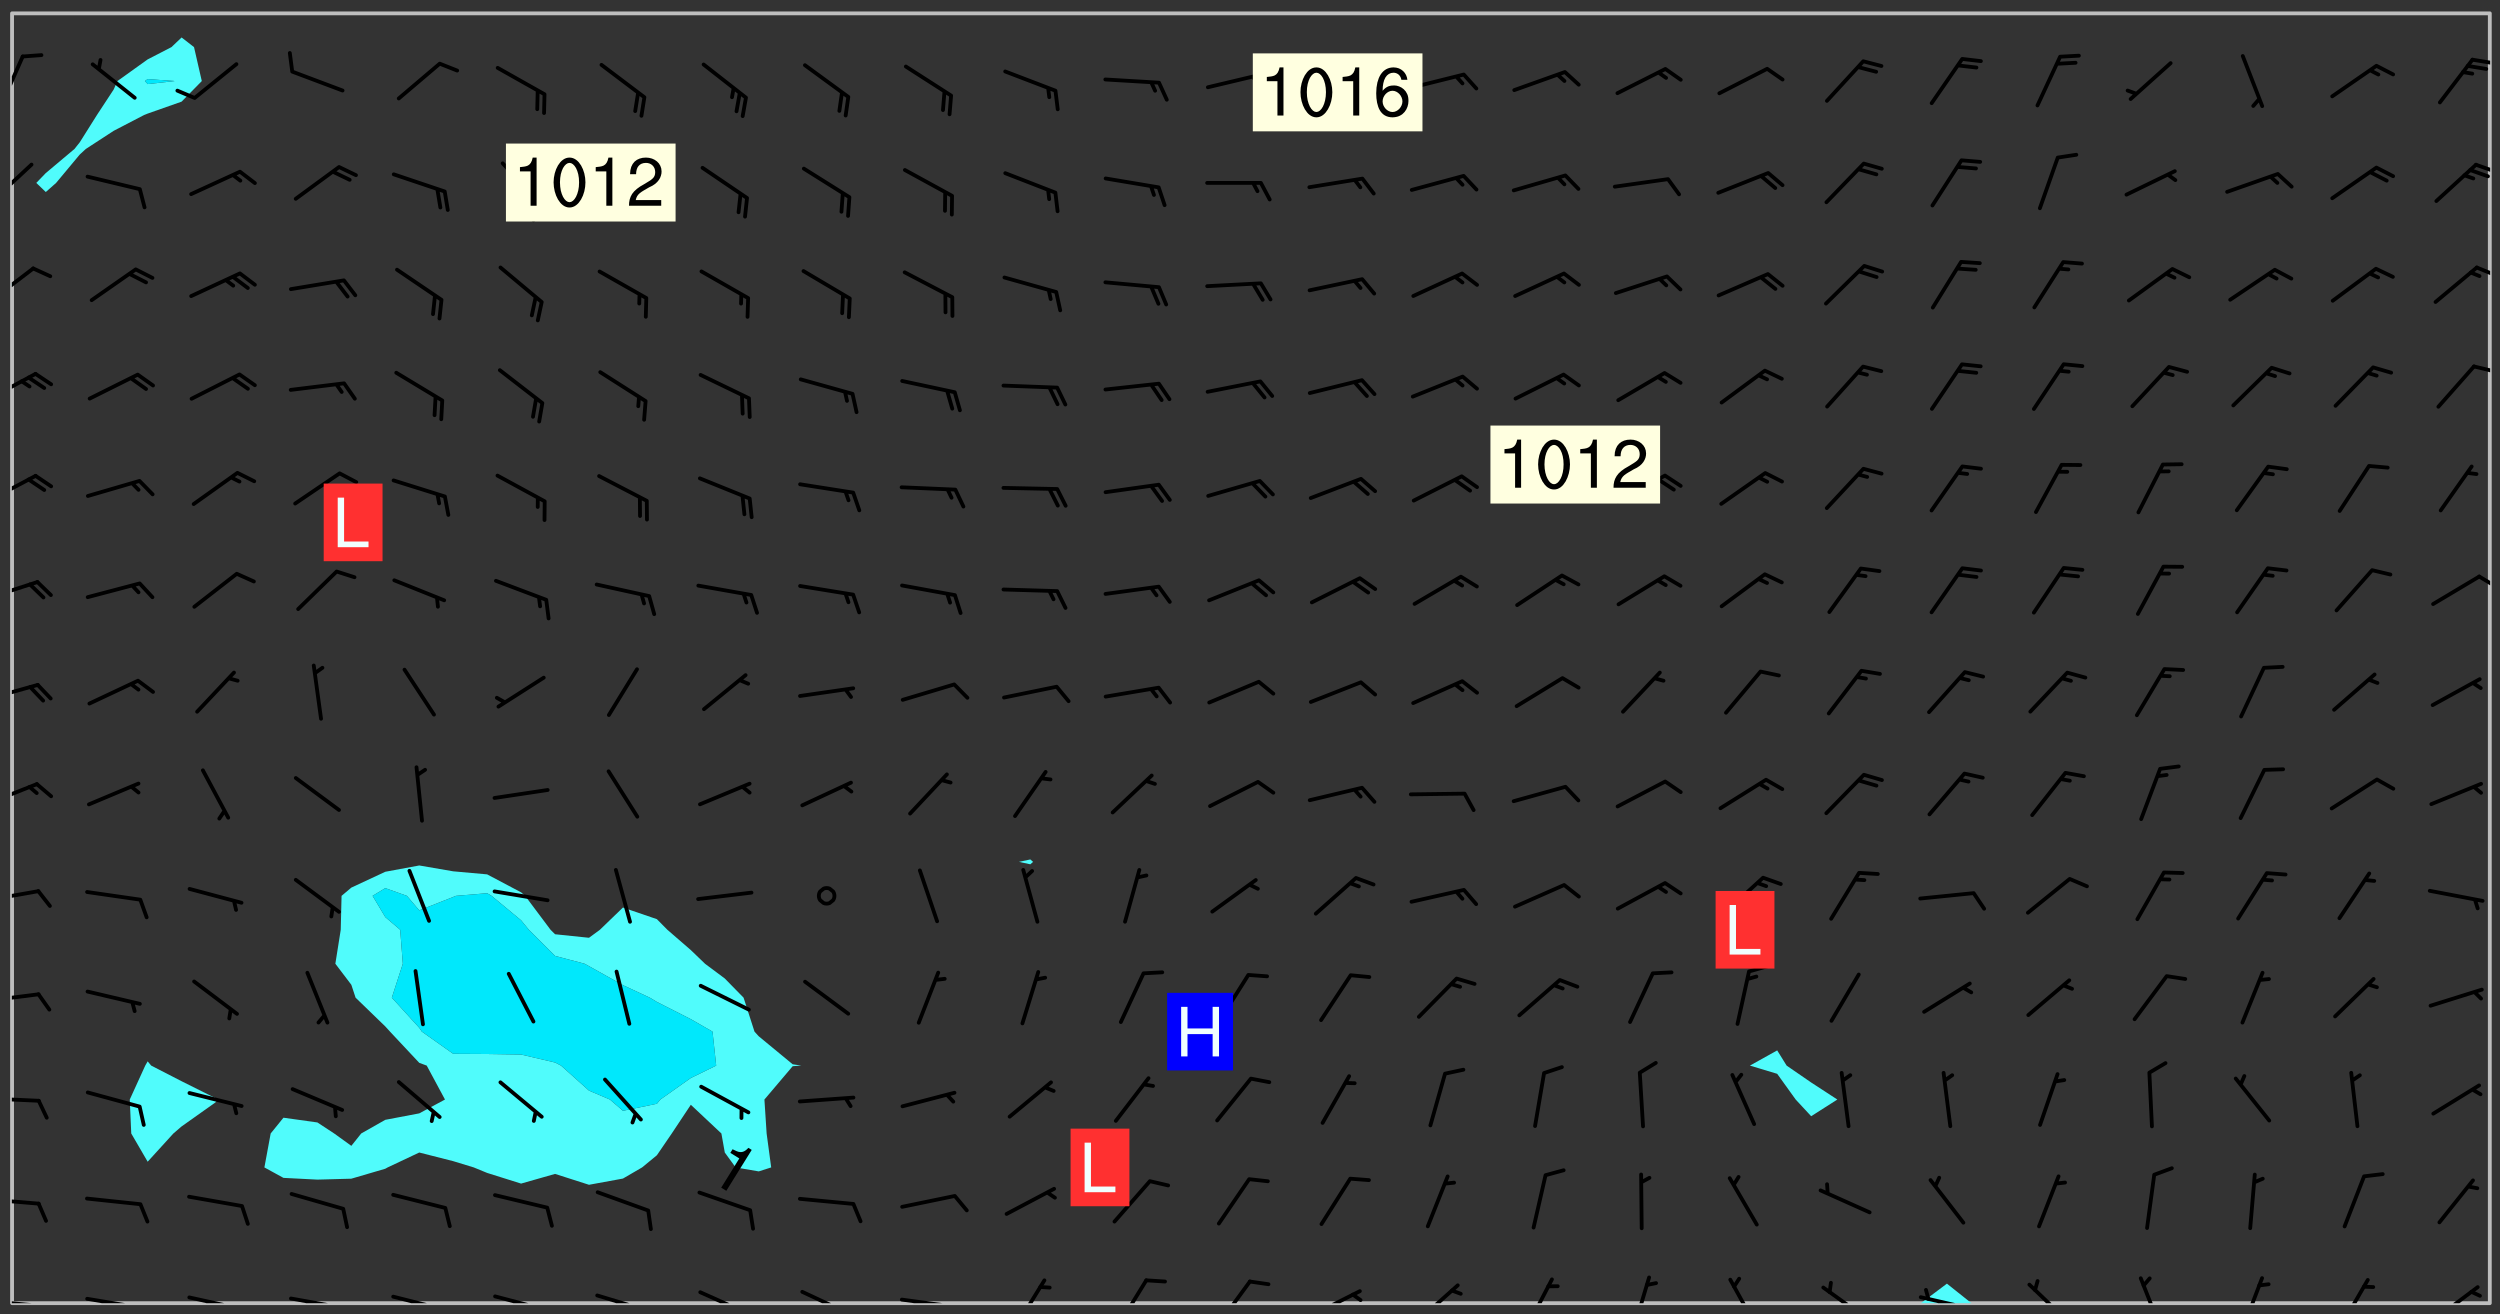 <svg xmlns="http://www.w3.org/2000/svg" role="img" xmlns:xlink="http://www.w3.org/1999/xlink" viewBox="142.45 309.95 326.84 171.84"><rect x="142.45" y="309.95" width="326.84" height="171.84" fill="#333333" stroke="none"/><defs><clipPath id="clip2"><path d="M 144 347 L 145 347 L 145 480.328 L 144 480.328 Z M 144 347"/></clipPath><clipPath id="clip3"><path d="M 144 311.672 L 145 311.672 L 145 347 L 144 347 Z M 144 311.672"/></clipPath><clipPath id="clip4"><path d="M 144 311.672 L 468 311.672 L 468 480.328 L 144 480.328 Z M 144 311.672"/></clipPath><clipPath id="clip5"><path d="M 393 477 L 401 477 L 401 480.328 L 393 480.328 Z M 393 477"/></clipPath><clipPath id="clip6"><path d="M 467 311.672 L 468 311.672 L 468 480.328 L 467 480.328 Z M 467 311.672"/></clipPath><clipPath id="clip7"><path d="M 144 479 L 148 479 L 148 480.328 L 144 480.328 Z M 144 479"/></clipPath><clipPath id="clip8"><path d="M 147 480 L 149 480 L 149 480.328 L 147 480.328 Z M 147 480"/></clipPath><clipPath id="clip9"><path d="M 146 480 L 148 480 L 148 480.328 L 146 480.328 Z M 146 480"/></clipPath><clipPath id="clip10"><path d="M 153 479 L 162 479 L 162 480.328 L 153 480.328 Z M 153 479"/></clipPath><clipPath id="clip11"><path d="M 160 480 L 162 480 L 162 480.328 L 160 480.328 Z M 160 480"/></clipPath><clipPath id="clip12"><path d="M 159 480 L 161 480 L 161 480.328 L 159 480.328 Z M 159 480"/></clipPath><clipPath id="clip13"><path d="M 166 479 L 175 479 L 175 480.328 L 166 480.328 Z M 166 479"/></clipPath><clipPath id="clip14"><path d="M 173 480 L 175 480 L 175 480.328 L 173 480.328 Z M 173 480"/></clipPath><clipPath id="clip15"><path d="M 180 479 L 188 479 L 188 480.328 L 180 480.328 Z M 180 479"/></clipPath><clipPath id="clip16"><path d="M 187 480 L 189 480 L 189 480.328 L 187 480.328 Z M 187 480"/></clipPath><clipPath id="clip17"><path d="M 193 479 L 201 479 L 201 480.328 L 193 480.328 Z M 193 479"/></clipPath><clipPath id="clip18"><path d="M 200 480 L 202 480 L 202 480.328 L 200 480.328 Z M 200 480"/></clipPath><clipPath id="clip19"><path d="M 206 479 L 215 479 L 215 480.328 L 206 480.328 Z M 206 479"/></clipPath><clipPath id="clip20"><path d="M 213 480 L 215 480 L 215 480.328 L 213 480.328 Z M 213 480"/></clipPath><clipPath id="clip21"><path d="M 220 479 L 228 479 L 228 480.328 L 220 480.328 Z M 220 479"/></clipPath><clipPath id="clip22"><path d="M 233 478 L 241 478 L 241 480.328 L 233 480.328 Z M 233 478"/></clipPath><clipPath id="clip23"><path d="M 247 478 L 254 478 L 254 480.328 L 247 480.328 Z M 247 478"/></clipPath><clipPath id="clip24"><path d="M 260 479 L 268 479 L 268 480.328 L 260 480.328 Z M 260 479"/></clipPath><clipPath id="clip25"><path d="M 266 480 L 267 480 L 267 480.328 L 266 480.328 Z M 266 480"/></clipPath><clipPath id="clip26"><path d="M 275 477 L 280 477 L 280 480.328 L 275 480.328 Z M 275 477"/></clipPath><clipPath id="clip27"><path d="M 288 477 L 293 477 L 293 480.328 L 288 480.328 Z M 288 477"/></clipPath><clipPath id="clip28"><path d="M 301 477 L 307 477 L 307 480.328 L 301 480.328 Z M 301 477"/></clipPath><clipPath id="clip29"><path d="M 313 478 L 321 478 L 321 480.328 L 313 480.328 Z M 313 478"/></clipPath><clipPath id="clip30"><path d="M 319 478 L 321 478 L 321 480.328 L 319 480.328 Z M 319 478"/></clipPath><clipPath id="clip31"><path d="M 327 477 L 334 477 L 334 480.328 L 327 480.328 Z M 327 477"/></clipPath><clipPath id="clip32"><path d="M 341 476 L 346 476 L 346 480.328 L 341 480.328 Z M 341 476"/></clipPath><clipPath id="clip33"><path d="M 355 476 L 359 476 L 359 480.328 L 355 480.328 Z M 355 476"/></clipPath><clipPath id="clip34"><path d="M 368 477 L 373 477 L 373 480.328 L 368 480.328 Z M 368 477"/></clipPath><clipPath id="clip35"><path d="M 380 478 L 387 478 L 387 480.328 L 380 480.328 Z M 380 478"/></clipPath><clipPath id="clip36"><path d="M 393 479 L 401 479 L 401 480.328 L 393 480.328 Z M 393 479"/></clipPath><clipPath id="clip37"><path d="M 393 478 L 395 478 L 395 480.328 L 393 480.328 Z M 393 478"/></clipPath><clipPath id="clip38"><path d="M 407 477 L 414 477 L 414 480.328 L 407 480.328 Z M 407 477"/></clipPath><clipPath id="clip39"><path d="M 422 476 L 426 476 L 426 480.328 L 422 480.328 Z M 422 476"/></clipPath><clipPath id="clip40"><path d="M 435 476 L 439 476 L 439 480.328 L 435 480.328 Z M 435 476"/></clipPath><clipPath id="clip41"><path d="M 448 477 L 453 477 L 453 480.328 L 448 480.328 Z M 448 477"/></clipPath><clipPath id="clip42"><path d="M 460 477 L 467 477 L 467 480.328 L 460 480.328 Z M 460 477"/></clipPath><clipPath id="clip43"><path d="M 144 466 L 148 466 L 148 468 L 144 468 Z M 144 466"/></clipPath><clipPath id="clip44"><path d="M 144 453 L 148 453 L 148 455 L 144 455 Z M 144 453"/></clipPath><clipPath id="clip45"><path d="M 144 439 L 148 439 L 148 442 L 144 442 Z M 144 439"/></clipPath><clipPath id="clip46"><path d="M 144 426 L 148 426 L 148 428 L 144 428 Z M 144 426"/></clipPath><clipPath id="clip47"><path d="M 144 412 L 148 412 L 148 416 L 144 416 Z M 144 412"/></clipPath><clipPath id="clip48"><path d="M 144 399 L 148 399 L 148 402 L 144 402 Z M 144 399"/></clipPath><clipPath id="clip49"><path d="M 144 385 L 148 385 L 148 389 L 144 389 Z M 144 385"/></clipPath><clipPath id="clip50"><path d="M 466 385 L 468 385 L 468 387 L 466 387 Z M 466 385"/></clipPath><clipPath id="clip51"><path d="M 144 371 L 148 371 L 148 376 L 144 376 Z M 144 371"/></clipPath><clipPath id="clip52"><path d="M 144 358 L 148 358 L 148 363 L 144 363 Z M 144 358"/></clipPath><clipPath id="clip53"><path d="M 465 357 L 468 357 L 468 359 L 465 359 Z M 465 357"/></clipPath><clipPath id="clip54"><path d="M 144 344 L 148 344 L 148 350 L 144 350 Z M 144 344"/></clipPath><clipPath id="clip55"><path d="M 466 344 L 468 344 L 468 347 L 466 347 Z M 466 344"/></clipPath><clipPath id="clip56"><path d="M 144 331 L 147 331 L 147 337 L 144 337 Z M 144 331"/></clipPath><clipPath id="clip57"><path d="M 465 331 L 468 331 L 468 333 L 465 333 Z M 465 331"/></clipPath><clipPath id="clip58"><path d="M 144 317 L 146 317 L 146 325 L 144 325 Z M 144 317"/></clipPath><clipPath id="clip59"><path d="M 465 317 L 468 317 L 468 319 L 465 319 Z M 465 317"/></clipPath><g id="surface721" clip-path="url(#clip1)"><path fill="#fff" fill-opacity="0" fill-rule="evenodd" d="M 0 0 L 1000 0 L 1000 1000 L 0 1000 Z M 0 0"/><path fill="#d3d3d3" fill-opacity="0" fill-rule="evenodd" d="M162.152 355.867L161.918 356.16 161.977 356.395 162.094 356.566 162.27 356.801 162.562 357.148 162.676 357.207 162.793 357.035 162.852 356.801 163.027 356.625 163.492 356.449 164.191 356.449 164.426 356.742 164.715 357.559 164.773 357.734 164.949 357.965 165.301 358.199 166 358.898 166.172 359.074 166.406 359.422 166.641 359.832 166.93 360.414 167.34 360.879 167.57 361.113 167.805 361.289 167.922 361.52 168.098 361.812 168.27 362.977 168.27 363.211 168.328 363.5 168.387 363.617 168.504 363.734 168.852 364.145 168.969 364.316 169.145 364.492 169.32 364.727 169.438 364.898 169.609 365.25 169.668 365.484 169.902 365.891 170.137 365.832 169.961 366.008 169.902 366.938 169.32 366.938 169.086 366.824 168.738 366.938 168.621 367.055 168.562 367.348 168.504 367.523 168.387 367.695 167.922 367.988 167.863 368.223 167.805 368.336 167.805 368.98 167.863 369.152 167.863 369.562 167.922 369.621 167.922 370.027 167.98 370.434 168.098 370.609 168.156 370.668 168.387 371.309 168.328 371.602 168.328 372.301 168.27 372.883 168.27 373.117 168.211 373.348 168.156 373.699 168.156 375.621 168.211 375.738 168.637 375.738 168.27 375.855 168.246 376.207 169.137 377.375 170.879 377.914 172.219 378.273 172.219 378.812 172.309 379.621 172.844 380.336 174.363 380.605 175.254 380.52 175.344 381.684 175.879 381.863 177.039 381.684 179.094 380.699 180.254 380.336 182.133 380.16 183.828 379.98 183.648 380.699 182.133 380.785 180.883 380.875 180.078 381.145 179.004 381.953 179.273 382.672 179.809 383.57 179.629 384.195 179.363 385.004 179.629 386.082 180.254 386.98 181.059 387.16 182.309 386.98 182.043 387.703 182.141 388.207 182.195 388.5 182.195 388.672 182.254 388.965 182.254 389.371 182.43 389.488 182.781 389.605 183.188 389.605 183.48 389.43 183.594 389.312 183.652 389.195 183.77 388.965 183.828 388.789 184.18 388.324 184.41 388.148 184.586 388.09 184.762 388.148 184.82 388.324 184.938 389.312 184.992 389.781 185.051 389.953 185.168 390.188 185.344 390.246 186.16 390.305 186.449 390.305 186.566 390.539 186.625 390.945 186.684 391.297 186.684 392.402 186.801 392.695 186.918 393.043 187.207 393.742 187.383 394.094 187.965 394.848 188.316 395.023 188.488 395.082 188.957 395.316 189.598 395.781 189.945 396.016 190.238 396.191 190.531 396.246 190.762 396.309 191.578 396.656 191.871 396.832 191.984 397.004 192.336 397.355 192.453 397.531 192.977 398.172 192.977 398.461 193.035 398.812 193.035 399.16 193.094 399.512 193.152 399.801 193.27 399.859 193.441 399.918 193.617 399.918 194.199 400.152 194.375 400.27 194.551 400.559 194.727 400.793 194.84 401.027 195.133 401.258 195.25 401.375 195.25 401.785 195.309 401.84 195.598 402.074 195.832 402.191 195.891 402.309 196.008 402.48 196.066 402.598 196.297 402.832 196.355 403.008 196.59 403.066 196.707 403.125 196.59 403.238 196.531 403.355 196.531 403.473 196.414 403.766 196.297 404.055 196.297 404.637 196.473 404.754 196.59 404.812 196.648 404.93 196.766 405.047 196.879 405.105 197.055 405.453 197.113 405.805 197.172 406.211 197.172 406.387 197.113 406.562 196.996 407.262 196.996 407.434 197.113 407.609 197.406 407.902 197.812 407.902 197.988 408.02 198.105 408.191 198.223 408.484 198.223 408.719 197.695 408.719 197.465 408.484 197.23 408.484 197.055 408.543 196.996 409.242 197.055 409.59 197.172 409.766 197.348 410.176 197.465 410.406 197.754 410.875 197.93 410.93 198.453 410.93 198.688 410.988 199.445 411.629 199.504 411.922 199.504 412.156 199.562 412.215 199.793 412.562 199.793 412.914 199.676 413.086 199.676 413.379 199.969 413.668 200.262 413.844 200.434 413.902 200.727 414.078 201.02 414.195 201.602 414.602 201.891 414.836 202.184 415.012 202.402 415.172 202.418 415.184 202.648 415.359 203.289 415.883 203.465 416.117 203.582 416.293 203.758 416.469 203.871 416.641 203.871 417.281 203.988 417.457 204.457 417.574 205.039 417.691 205.273 417.75 205.504 417.863 205.797 417.98 205.91 418.039 206.496 418.391 206.785 418.562 206.961 418.625 207.137 418.68 207.312 418.738 208.012 419.09 208.301 419.266 208.535 419.32 208.824 419.496 209.059 419.613 209.699 420.02 209.992 420.137 210.164 420.195 210.398 420.254 210.809 420.312 211.039 420.371 211.273 420.488 211.332 420.66 210.922 420.836 211.391 420.895 211.449 421.188 211.562 421.422 211.738 421.477 211.973 421.535 212.148 421.594 212.555 421.711 213.195 421.945 213.312 422.117 213.371 422.352 213.371 422.527 213.312 422.645 213.254 423.051 213.488 423.285 213.605 423.344 213.953 423.461 214.594 423.691 214.77 423.809 215.059 423.926 215.234 424.102 215.469 424.566 216.051 425.672 216.227 425.848 216.574 426.023 216.75 426.141 217.102 426.258 218.148 426.781 218.383 426.84 218.848 426.953 219.141 427.012 219.605 427.188 220.363 427.77 220.598 428.004 220.945 428.469 221.121 428.645 221.41 428.879 222.227 429.578 222.52 429.754 222.809 430.043 223.102 430.219 223.395 430.508 224.09 431.148 224.266 431.324 224.559 431.559 224.848 431.793 225.316 432.082 225.957 432.664 226.305 432.898 226.539 433.191 226.887 433.539 227.238 434.004 228.172 434.996 228.52 435.402 228.637 435.578 228.871 435.637 228.984 435.754 229.629 435.93 229.859 436.043 230.094 436.102 230.387 436.277 230.617 436.395 231.551 437.094 231.957 437.5 232.191 437.676 232.598 437.852 232.832 437.969 233.648 438.316 233.996 438.551 234.23 438.668 234.523 438.957 234.754 439.074 235.512 439.426 235.863 439.598 236.094 439.656 236.387 439.773 236.621 439.832 237.492 440.008 238.309 440.008 238.777 440.238 238.949 440.297 239.824 440.996 240.289 441.113 240.582 441.172 240.758 441.23 240.988 441.289 241.457 441.348 241.805 441.406 242.156 441.465 242.562 441.523 242.855 441.523 243.027 441.582 243.027 441.812 243.203 441.988 243.496 441.988 243.844 442.047 244.195 442.105 244.895 442.223 245.535 442.223 246 441.988 246.293 441.812 246.465 441.695 246.875 441.523 247.164 441.348 248.098 440.883 248.566 440.59 249.09 440.297 249.555 440.125 250.02 439.949 251.07 439.484 251.359 439.367 251.77 439.25 252.059 439.133 252.586 438.957 254.102 438.258 254.684 437.91 254.973 437.852 255.266 437.793 255.613 437.676 256.488 437.445 256.84 437.328 256.953 437.328 257.188 437.27 258.062 437.035 258.297 436.977 259.109 436.977 259.461 436.918 260.277 436.801 260.449 436.742 260.801 436.688 261.094 436.629 261.324 436.57 262.141 436.395 262.316 436.336 262.664 436.336 262.898 436.277 263.363 436.16 264.121 435.988 264.355 435.93 264.703 435.93 265.113 435.812 265.402 435.754 266.688 435.695 266.977 435.695 267.387 435.637 267.617 435.578 267.793 435.578 268.668 435.461 269.074 435.461 269.484 435.344 269.832 435.344 270.184 435.23 271.055 435.172 272.805 435.172 273.852 435.461 274.262 435.578 274.551 435.695 274.902 435.812 275.191 435.93 276.242 436.102 276.531 436.16 276.824 436.16 277.117 436.219 277.289 436.277 277.699 436.336 277.871 436.395 277.988 436.453 278.105 436.453 278.223 436.512 278.574 436.57 278.688 436.57 279.098 436.637 281.02 437.031 282.945 437.426 284.465 437.875 286.16 438.594 288.305 439.398 289.91 438.68 291.34 437.875 292.5 436.797 293.75 436.348 296.785 435.629 298.66 435.27 300.805 433.922 303.039 432.668 305.539 431.41 307.234 430.961 309.02 430.781 310.18 430.512 310.805 431.051 312.145 430.781 312.859 429.793 313.844 428.449 314.289 428.27 315.094 427.91 316.969 427.371 318.754 426.922 320.004 426.652 321.164 426.562 322.863 426.473 324.824 426.203 326.074 426.113 326.613 426.113 327.238 426.023 328.129 426.023 330.273 425.844 332.684 425.664 335.273 425.574 336.969 425.754 338.578 425.844 340.008 426.203 341.168 426.922 343.043 427.91 344.203 429.438 344.469 430.152 345.098 430.242 345.453 431.141 345.988 431.68 346.523 433.207 347.598 433.566 348.133 433.566 347.328 434.102 347.418 435.809 348.133 438.504 349.023 439.309 349.918 440.297 350.633 441.555 352.418 442.094 353.938 441.914 354.293 443.258 355.902 442.453 356.883 441.914 357.152 442.184 357.469 441.969 357.688 441.824 358.488 442.273 358.938 441.914 359.293 441.914 359.828 441.645 360.367 440.926 360.902 440.656 361.527 439.668 362.688 440.117 363.527 440.488 364.922 441.105 366.617 440.926 368.223 440.926 370.008 441.016 370.188 439.309 370.723 437.965 371.527 438.234 372.02 439.082 372.422 439.488 372.332 440.027 372.332 440.387 373.047 440.836 373.758 440.566 375.188 440.566 375.547 441.555 375.992 442.812 376.707 444.156 377.957 444.785 379.652 445.414 380.367 445.234 380.547 444.695 381.527 444.605 381.977 444.965 382.062 446.223 381.797 446.852 381.262 447.031 381.262 447.57 381.977 448.555 382.242 449.094 383.227 450.082 384.027 451.16 383.762 451.52 383.672 452.418 383.047 454.75 382.691 456.816 382.602 458.609 382.422 459.328 382.332 459.867 382.332 461.305 381.352 463.188 380.992 464.895 380.457 465.793 379.652 466.961 379.387 467.5 381.441 468.754 381.527 469.113 381.172 469.652 381.082 469.473 381.082 470.281 381.172 471.719 380.727 472.434 379.652 472.527 379.387 473.242 379.922 474.141 380.727 474.859 381.887 475.668 383.227 475.938 383.672 476.297 383.316 476.746 381.527 476.656 380.277 476.207 379.562 475.488 378.938 475.398 378.762 478.988 378.574 480.297 467.934 480.297 467.934 311.703 412.664 311.703 412.664 360.785 413.426 360.91 416.715 361.453 418.738 364.289 418.738 367.043 421.09 367.375 423.438 367.707 427.488 367.707 426.109 371.867 424.086 372.574 422.062 373.277 421.52 373.621 418.926 375.238 418.738 375.355 416.715 373.277 415.984 370.535 413.312 368.457 411.938 364.957 411.871 364.875 409.914 362.203 412.664 360.785 412.664 311.703 294.422 311.703 294.422 403.117 294.539 403.148 294.672 403.16 294.746 403.234 294.852 403.281 294.941 403.34 295.027 403.398 295.117 403.457 295.414 403.754 295.473 403.844 295.504 403.961 295.531 404.078 295.547 404.215 295.516 404.332 295.457 404.422 295.398 404.508 295.355 404.613 295.309 404.715 295.281 404.836 295.281 404.98 295.457 405.25 295.605 405.398 295.68 405.484 295.754 405.559 295.797 405.664 295.859 405.754 295.918 405.84 295.961 405.945 296.02 406.035 296.066 406.137 296.109 406.242 296.168 406.328 296.285 406.508 296.359 406.582 296.422 406.668 296.48 406.758 296.523 406.863 296.582 406.953 296.641 407.039 296.703 407.129 296.762 407.219 296.805 407.32 296.922 407.5 296.996 407.574 297.055 407.66 297.129 407.734 297.219 407.793 297.324 407.84 297.473 407.84 297.605 407.824 297.738 407.84 297.84 407.793 297.914 407.719 297.961 407.617 297.945 407.484 297.945 407.336 297.898 407.23 297.871 407.113 297.824 407.012 297.797 406.891 297.754 406.789 297.691 406.699 297.648 406.598 297.605 406.492 297.574 406.375 297.559 406.242 297.547 406.105 297.633 406.047 297.691 405.961 297.812 405.93 297.855 406.035 297.871 406.168 297.871 406.285 297.93 406.387 297.988 406.477 298.078 406.535 298.227 406.684 298.285 406.773 298.328 406.879 298.316 406.98 298.402 407.039 298.508 407.086 298.594 407.145 298.684 407.203 298.758 407.277 298.641 407.305 298.535 407.352 298.449 407.41 298.375 407.484 298.316 407.574 298.254 407.66 298.227 407.781 298.18 407.883 298.137 407.988 298.105 408.105 298.094 408.238 298.078 408.371 298.078 408.52 298.105 408.637 298.152 408.742 298.195 408.844 298.254 408.934 298.328 409.008 298.418 409.066 298.492 409.141 298.582 409.199 298.641 409.289 298.684 409.395 298.73 409.496 298.848 409.527 298.98 409.543 299.129 409.543 299.246 409.512 299.352 409.555 299.395 409.66 299.441 409.762 299.469 409.883 299.5 410 299.527 410.117 299.559 410.238 299.586 410.355 299.691 410.398 299.793 410.445 299.926 410.43 300.074 410.578 300.137 410.664 300.211 410.738 300.281 410.812 300.371 410.875 300.477 410.918 300.578 410.961 300.695 410.992 300.832 411.008 300.949 410.977 301.023 410.902 301.051 410.785 301.039 410.652 301.008 410.531 300.98 410.414 301.023 410.309 301.141 410.309 301.23 410.371 301.348 410.398 301.496 410.398 301.629 410.414 301.777 410.414 301.91 410.43 302.043 410.414 302.191 410.414 302.324 410.398 302.457 410.387 302.594 410.398 302.711 410.371 302.844 410.355 303.035 410.297 302.977 410.473 302.961 410.605 302.934 410.727 302.918 410.859 302.859 410.945 302.727 410.961 302.621 411.008 302.516 411.051 302.398 411.082 302.281 411.109 302.016 411.141 301.867 411.141 301.734 411.156 301.66 411.23 301.719 411.316 301.867 411.465 301.984 411.645 302.059 411.715 302.148 411.777 302.238 411.836 302.324 411.895 302.414 411.953 302.516 411.996 302.621 412.059 302.727 412.102 302.812 412.16 302.918 412.207 303.02 412.25 303.199 412.367 303.258 412.457 303.215 412.559 303.168 412.664 303.184 412.797 303.406 413.02 303.465 413.109 303.508 413.211 303.539 413.332 303.582 413.434 303.598 413.566 303.629 413.684 303.641 413.82 303.672 413.938 303.82 414.086 303.922 414.129 304.027 414.172 304.145 414.203 304.277 414.219 304.414 414.234 304.531 414.234 304.648 414.203 304.738 414.145 304.781 414.039 304.828 413.938 304.871 413.832 304.902 413.715 304.914 413.582 304.914 413.434 304.902 413.301 304.887 413.168 304.855 413.051 304.812 412.945 304.766 412.84 304.723 412.738 304.68 412.633 304.664 412.5 304.68 412.367 304.707 412.25 304.738 412.133 304.766 412.012 304.812 411.91 304.902 411.852 304.988 411.789 305.062 411.715 305.152 411.656 305.375 411.434 305.434 411.348 305.508 411.273 305.625 411.094 305.684 411.008 305.684 410.859 305.609 410.785 305.508 410.738 305.402 410.695 305.301 410.652 305.242 410.562 305.195 410.457 305.168 410.34 305.258 410.281 305.375 410.25 305.477 410.207 305.656 410.09 305.805 409.941 305.816 409.809 305.805 409.703 305.715 409.645 305.582 409.66 305.434 409.66 305.301 409.676 305.168 409.66 305.047 409.629 304.961 409.57 304.887 409.496 304.828 409.406 304.766 409.32 304.648 409.141 304.59 409.055 304.621 408.934 304.707 408.875 304.828 408.844 304.887 408.758 304.887 408.637 304.855 408.52 304.797 408.43 304.738 408.344 304.691 408.238 304.664 408.121 304.648 407.988 304.707 407.898 304.781 407.824 304.871 407.766 304.988 407.586 305.062 407.512 305.121 407.426 305.27 407.277 305.391 407.246 305.523 407.23 305.656 407.246 305.73 407.32 305.773 407.426 305.789 407.559 305.758 407.676 305.641 407.707 305.508 407.719 305.359 407.867 305.316 407.973 305.27 408.074 305.242 408.195 305.211 408.312 305.211 408.461 305.242 408.578 305.285 408.684 305.344 408.773 305.418 408.844 305.492 408.918 305.609 408.949 305.73 408.977 305.848 408.949 305.98 408.934 306.098 408.934 306.188 408.992 306.262 409.066 306.309 409.172 306.367 409.258 306.469 409.305 306.602 409.32 306.707 409.363 306.793 409.422 306.781 409.527 306.707 409.602 306.527 409.719 306.469 409.809 306.379 409.867 306.309 409.941 306.234 410.016 306.172 410.105 306.145 410.223 306.129 410.355 306.145 410.488 306.129 410.621 306.129 410.77 306.145 410.902 306.172 411.02 306.203 411.141 306.277 411.215 306.367 411.273 306.453 411.332 306.543 411.391 306.66 411.422 306.66 411.508 306.559 411.555 306.469 411.613 306.203 411.645 306.086 411.672 305.938 411.672 305.832 411.715 305.73 411.762 305.672 411.852 305.609 412.086 305.598 412.219 305.566 412.34 305.551 412.473 305.551 412.766 305.539 412.898 305.551 413.035 305.566 413.168 305.699 413.184 305.832 413.195 305.953 413.227 306.039 413.285 306.113 413.359 306.16 413.465 306.203 413.566 306.219 413.699 306.219 414.145 306.203 414.277 306.203 414.723 306.234 414.988 306.262 415.105 306.277 415.238 306.309 415.355 306.395 415.566 306.426 415.832 306.426 415.98 306.395 416.098 306.367 416.215 306.336 416.336 306.309 416.453 306.277 416.57 306.246 416.691 306.234 416.824 306.219 416.957 306.309 417.016 306.426 416.984 306.527 417 306.574 417.105 306.543 417.371 306.543 417.812 306.5 417.918 306.453 418.023 306.41 418.125 306.367 418.23 306.309 418.316 306.277 418.438 306.234 418.555 306.203 418.672 306.188 418.805 306.203 418.938 306.262 419.027 306.367 419.074 306.453 419.133 306.512 419.219 306.5 419.355 306.469 419.473 306.426 419.574 306.426 420.02 306.41 420.152 306.41 420.301 306.379 420.418 306.336 420.523 306.309 420.641 306.262 420.746 306.219 420.848 306.188 420.969 306.16 421.086 306.129 421.219 306.098 421.336 306.07 421.453 306.027 421.559 305.996 421.676 305.965 421.797 305.953 421.93 305.938 422.062 305.938 422.359 305.965 422.477 305.965 422.625 306.012 423.023 306.039 423.141 306.098 423.23 306.219 423.262 306.367 423.262 306.5 423.246 306.559 423.336 306.559 423.453 306.5 423.543 306.41 423.602 306.309 423.645 306.203 423.691 306.113 423.75 306.027 423.809 305.891 423.824 305.773 423.793 305.641 423.777 305.539 423.824 305.477 423.91 305.465 424.047 305.449 424.18 305.418 424.297 305.391 424.414 305.375 424.547 305.344 424.668 305.344 424.965 305.359 425.098 305.391 425.215 305.391 425.363 305.402 425.496 305.402 425.645 305.375 425.762 305.328 425.863 305.301 425.984 305.27 426.102 305.211 426.191 305.137 426.266 305.035 426.309 304.93 426.355 304.812 426.383 304.691 426.414 304.59 426.367 304.648 426.281 304.754 426.234 304.781 426.117 304.812 426 304.84 425.879 304.871 425.762 304.871 425.613 304.887 425.48 304.855 425.363 304.812 425.258 304.707 425.273 304.633 425.348 304.531 425.391 304.441 425.453 304.367 425.527 304.324 425.629 304.309 425.762 304.277 425.879 304.25 426 304.219 426.117 304.191 426.234 304.16 426.355 304.133 426.473 304.102 426.59 304.059 426.695 303.969 426.754 303.879 426.754 303.762 426.723 303.73 426.637 303.746 426.5 303.715 426.383 303.715 426.234 303.703 426.102 303.703 425.953 303.641 425.719 303.613 425.598 303.57 425.496 303.523 425.391 303.465 425.305 303.406 425.215 303.363 425.109 303.301 425.023 303.152 424.875 303.082 424.801 302.977 424.754 302.871 424.711 302.77 424.668 302.473 424.371 302.383 424.297 302.297 424.238 302.191 424.195 302.102 424.133 302.016 424.074 301.91 424.031 301.82 423.973 301.734 423.91 301.66 423.84 301.555 423.793 301.469 423.734 301.363 423.691 301.273 423.629 301.172 423.586 301.066 423.543 300.98 423.484 300.875 423.438 300.77 423.395 300.668 423.348 300.578 423.289 300.477 423.246 300.371 423.203 300.281 423.141 300.164 423.113 300.031 423.098 299.898 423.113 299.75 423.113 299.617 423.129 299.5 423.098 299.41 423.039 299.336 422.965 299.246 422.906 299.145 422.859 298.996 422.859 298.875 422.832 298.773 422.789 298.699 422.715 298.582 422.535 298.492 422.477 298.391 422.434 298.301 422.371 298.195 422.328 298.105 422.27 298.02 422.211 297.914 422.164 297.855 422.078 297.797 421.988 297.754 421.883 297.707 421.781 297.633 421.707 297.547 421.648 297.473 421.574 297.383 421.516 297.16 421.293 297.117 421.188 297.086 420.922 297.191 420.879 297.336 420.879 297.441 420.922 297.516 420.996 297.605 421.055 297.691 421.113 297.797 421.16 297.887 421.219 298.035 421.367 298.105 421.441 298.254 421.59 298.316 421.676 298.391 421.75 298.477 421.809 298.551 421.883 298.641 421.945 298.73 422.004 298.816 422.062 299.086 422.238 299.188 422.285 299.293 422.328 299.395 422.371 299.441 422.297 299.5 422.211 299.574 422.137 299.645 422.062 299.75 422.105 299.824 422.18 299.883 422.27 299.926 422.371 299.973 422.477 300.016 422.582 300.137 422.609 300.254 422.582 300.328 422.492 300.371 422.387 300.43 422.297 300.504 422.223 300.609 422.18 300.727 422.152 300.859 422.164 300.949 422.223 301.098 422.371 301.156 422.461 301.199 422.566 301.246 422.668 301.289 422.773 301.332 422.875 301.438 422.922 301.543 422.965 301.676 422.98 301.762 422.922 301.82 422.832 301.895 422.758 302 422.715 302.117 422.742 302.223 422.789 302.324 422.832 302.43 422.875 302.531 422.922 302.711 423.039 302.711 423.156 302.695 423.289 302.711 423.422 302.727 423.559 302.785 423.645 302.887 423.691 303.008 423.719 303.125 423.75 303.273 423.75 303.391 423.719 303.449 423.629 303.629 423.512 303.688 423.422 303.762 423.348 303.82 423.262 303.938 423.082 304.117 422.965 304.234 422.996 304.324 423.055 304.367 423.129 304.352 423.262 304.352 423.379 304.441 423.438 304.59 423.438 304.723 423.422 304.855 423.41 305.121 423.379 305.227 423.336 305.344 423.305 305.465 423.277 305.539 423.203 305.609 423.129 305.672 423.039 305.656 422.934 305.609 422.832 305.508 422.789 305.402 422.773 305.285 422.801 305.02 422.832 304.871 422.832 304.797 422.758 304.707 422.699 304.59 422.668 304.473 422.641 304.34 422.625 304.191 422.625 304.059 422.641 303.762 422.641 303.656 422.594 303.508 422.445 303.465 422.344 303.406 422.254 303.629 422.031 303.715 421.973 303.82 421.93 303.938 421.898 304.07 421.883 304.203 421.898 304.34 421.914 304.441 421.957 304.574 421.945 304.664 421.883 304.766 421.84 304.828 421.75 304.781 421.648 304.691 421.59 304.574 421.559 304.473 421.516 304.414 421.426 304.352 421.336 304.352 421.219 304.367 421.086 304.473 421.039 304.547 420.969 304.547 420.848 304.457 420.789 304.426 420.672 304.516 420.613 304.59 420.539 304.633 420.434 304.691 420.344 304.738 420.242 304.754 420.109 304.754 419.961 304.707 419.855 304.664 419.754 304.574 419.695 304.441 419.68 304.34 419.637 304.203 419.621 304.086 419.59 303.641 419.59 303.508 419.574 303.375 419.562 303.242 419.547 303.125 419.516 302.977 419.516 302.844 419.5 302.711 419.488 302.445 419.457 302.324 419.414 302.238 419.355 302.164 419.281 302.164 419.133 302.176 419 302.281 418.953 302.383 418.91 302.516 418.895 302.668 418.895 302.801 418.879 303.094 418.879 303.215 418.91 303.316 418.953 303.406 419.012 303.641 419.074 303.762 419.027 303.852 418.969 303.953 418.926 304.086 418.91 304.191 418.953 304.293 419 304.426 419.012 304.547 418.984 304.691 418.984 304.812 418.953 304.93 418.926 305.035 418.879 305.109 418.805 305.195 418.746 305.344 418.598 305.402 418.512 305.449 418.406 305.477 418.289 305.492 418.184 305.391 418.141 305.301 418.082 305.184 418.051 305.078 418.008 304.988 417.945 304.914 417.859 304.84 417.785 304.738 417.742 304.633 417.695 304.531 417.652 304.473 417.562 304.426 417.461 304.34 417.25 304.277 417.164 304.219 417.074 304.145 417 304.059 416.941 303.789 416.941 303.672 416.973 303.582 417.031 303.48 417.074 303.348 417.09 303.242 417.074 303.215 416.957 303.152 416.867 303.035 416.836 302.934 416.793 302.785 416.645 302.754 416.527 302.738 416.422 302.812 416.348 302.992 416.23 303.109 416.203 303.227 416.172 303.363 416.188 303.465 416.23 303.57 416.273 303.672 416.32 303.777 416.363 303.895 416.395 304.027 416.41 304.145 416.438 304.277 416.453 304.383 416.438 304.473 416.379 304.398 416.305 304.293 416.262 304.219 416.188 304.145 416.098 303.996 415.949 303.91 415.891 303.82 415.832 303.746 415.758 303.656 415.699 303.555 415.652 303.434 415.625 303.332 415.578 303.227 415.535 303.109 415.504 303.008 415.461 302.887 415.43 302.738 415.43 302.621 415.461 302.516 415.504 302.43 415.566 302.25 415.684 302.164 415.742 302.074 415.801 301.969 415.848 301.883 415.906 301.777 415.949 301.676 415.992 301.57 416.039 301.496 416.113 301.438 416.203 301.379 416.289 301.332 416.395 301.273 416.48 301.199 416.555 301.066 416.543 300.949 416.512 300.832 416.512 300.758 416.586 300.668 416.645 300.594 416.719 300.504 416.777 300.418 416.836 300.312 416.883 300.211 416.926 300.074 416.941 299.973 416.898 299.824 416.75 299.719 416.703 299.633 416.703 299.527 416.75 299.426 416.793 299.305 416.824 299.188 416.793 299.113 416.719 299.113 416.602 299.145 416.48 299.219 416.41 299.277 416.32 299.352 416.246 299.469 416.215 299.574 416.172 299.867 416.172 300 416.156 300.137 416.141 300.238 416.098 300.328 416.039 300.43 415.992 300.52 415.934 300.652 415.922 300.742 415.98 300.875 415.992 300.965 415.934 301.051 415.875 301.156 415.832 301.246 415.773 301.332 415.711 301.422 415.652 301.57 415.504 301.629 415.418 301.688 415.328 301.793 415.285 301.926 415.27 302.043 415.297 302.164 415.328 302.223 415.27 302.281 415.18 302.312 414.914 302.34 414.797 302.445 414.809 302.578 414.824 302.68 414.781 302.77 414.723 302.828 414.633 302.902 414.559 302.961 414.469 303.008 414.367 303.02 414.234 303.008 414.102 302.961 413.996 302.812 413.848 302.754 413.758 302.695 413.672 302.652 413.566 302.652 413.121 302.668 412.988 302.668 412.84 302.68 412.707 302.621 412.648 302.531 412.707 302.43 412.664 302.25 412.547 302.164 412.488 302.102 412.398 302.043 412.309 301.969 412.234 301.883 412.176 301.762 412.207 301.66 412.219 301.555 412.266 301.469 412.324 301.363 412.367 301.215 412.516 301.125 412.574 301.039 412.633 300.949 412.695 300.844 412.738 300.711 412.754 300.711 412.633 300.816 412.59 300.934 412.559 301.008 412.488 301.051 412.383 301.051 412.234 301.023 412.117 300.875 411.969 300.742 411.953 300.594 411.953 300.477 411.984 300.371 412.027 300.27 412.07 300.18 412.133 300.062 412.16 299.988 412.086 300 411.953 299.957 411.852 299.914 411.746 299.824 411.688 299.707 411.715 299.586 411.746 299.469 411.777 299.367 411.82 299.246 411.852 299.145 411.895 299.039 411.938 298.949 411.996 298.848 412.012 298.848 411.895 298.863 411.762 298.805 411.672 298.73 411.715 298.582 411.863 298.523 411.953 298.449 412.027 298.402 412.133 298.359 412.234 298.285 412.309 298.227 412.398 298.152 412.473 298.094 412.559 298.02 412.633 297.93 412.695 297.855 412.766 297.781 412.84 297.68 412.855 297.547 412.871 297.441 412.828 297.441 412.707 297.59 412.559 297.633 412.457 297.691 412.367 297.738 412.266 297.781 412.16 297.84 412.07 297.871 411.953 297.914 411.852 297.945 411.73 297.973 411.613 298.02 411.508 298.062 411.406 298.105 411.301 298.18 411.23 298.27 411.168 298.359 411.109 298.461 411.066 298.758 411.066 299.023 411.035 299.129 410.992 299.055 410.918 298.938 410.887 298.832 410.844 298.742 410.785 298.641 410.738 298.551 410.68 298.449 410.637 298.344 410.594 298.254 410.531 298.168 410.473 298.062 410.43 297.961 410.387 297.84 410.355 297.723 410.324 297.621 410.281 297.5 410.25 297.398 410.207 297.309 410.148 297.266 410.043 297.25 409.91 297.352 409.867 297.484 409.852 297.621 409.867 297.754 409.852 297.855 409.809 297.914 409.719 297.93 409.613 297.84 409.555 297.766 409.48 297.664 409.438 297.574 409.379 297.426 409.23 297.383 409.125 297.367 408.992 297.367 408.699 297.309 408.609 297.219 408.551 297.145 408.477 297.102 408.371 297.07 408.254 297.012 408.164 296.938 408.09 296.82 408.062 296.746 407.988 296.656 407.93 296.566 407.867 296.48 407.809 296.406 407.734 296.348 407.648 296.301 407.543 296.215 407.484 296.066 407.336 295.871 407.277 295.738 407.293 295.637 407.336 295.562 407.41 295.516 407.512 295.473 407.617 295.414 407.707 295.355 407.793 295.059 408.09 294.969 408.148 294.883 408.148 294.82 408.062 294.777 407.957 294.809 407.84 294.867 407.75 294.895 407.633 294.883 407.5 294.793 407.438 294.688 407.484 294.57 407.512 294.453 407.543 294.184 407.719 294.082 407.766 293.965 407.793 293.859 407.84 293.77 407.898 293.668 407.941 293.609 407.855 293.562 407.75 293.578 407.617 293.625 407.512 293.695 407.438 293.77 407.367 293.828 407.277 293.828 407.129 293.785 407.023 293.547 407.023 293.445 407.07 293.414 407.188 293.387 407.305 293.355 407.426 293.281 407.469 293.148 407.484 293.074 407.438 293.031 407.336 292.988 407.23 292.941 407.129 292.898 407.023 292.777 407.055 292.676 407.098 292.543 407.113 292.426 407.145 292.32 407.188 292.23 407.246 292.129 407.293 292.008 407.32 291.875 407.336 291.773 407.293 291.715 407.203 291.668 407.098 291.625 406.996 291.582 406.891 291.582 406.773 291.641 406.684 291.727 406.625 291.906 406.508 292.008 406.461 292.113 406.418 292.219 406.359 292.32 406.316 292.41 406.254 292.512 406.211 292.617 406.152 292.719 406.105 292.809 406.047 292.914 406.004 293.016 405.961 293.105 405.898 293.207 405.855 293.344 405.84 293.461 405.871 293.562 405.914 293.684 405.945 293.785 405.988 293.891 406.035 293.992 406.078 294.098 406.121 294.199 406.168 294.305 406.211 294.406 406.254 294.512 406.301 294.598 406.359 294.703 406.402 294.82 406.434 294.926 406.477 295.027 406.523 295.117 406.582 295.223 406.625 295.324 406.668 295.43 406.715 295.547 406.742 295.648 406.789 295.77 406.816 295.918 406.816 296.004 406.758 296.02 406.656 296.078 406.566 296.051 406.449 295.977 406.375 295.859 406.195 295.785 406.121 295.695 406.047 295.516 405.93 295.43 405.871 295.324 405.828 295.223 405.781 294.953 405.605 294.895 405.516 294.82 405.441 294.762 405.352 294.719 405.25 294.688 405.133 294.672 404.996 294.672 404.434 294.66 404.301 294.645 404.168 294.613 404.051 294.598 403.918 294.586 403.785 294.555 403.664 294.332 403.441 294.273 403.355 294.258 403.25 294.289 403.133 294.422 403.117 294.422 311.703 172.992 311.703 172.992 313.156 172.934 313.391 172.582 314.441 172.41 314.965 172.293 315.312 172.117 315.723 172 315.895 171.766 316.188 171.535 316.246 171.184 316.246 171.066 316.305 170.836 316.711 170.836 317.004 170.953 317.18 171.184 317.41 171.301 317.645 171.941 318.402 172.234 318.867 172.41 319.102 172.641 319.453 172.875 319.801 173.516 320.617 173.691 321.082 173.863 321.492 173.98 322.188 174.156 322.656 174.273 324.055 174.332 324.52 174.332 325.395 174.449 326.441 174.449 331.223 174.391 331.688 174.039 332.969 173.863 333.492 173.75 333.902 173.398 334.832 172.934 336 172.699 336.582 172.582 336.758 172.41 337.105 172.234 337.512 171.883 338.328 171.824 338.621 171.711 338.914 171.594 339.203 171.535 339.379 171.418 340.254 171.359 340.66 171.301 340.777 171.242 340.953 171.184 341.125 170.953 341.652 170.836 341.824 170.836 342.059 170.719 342.293 170.66 342.465 170.484 343.051 170.484 343.34 170.426 343.516 170.426 343.809 170.367 343.922 170.309 344.449 170.309 344.621 170.254 344.855 170.254 347.477 170.078 348.293 169.961 348.469 169.785 348.703 169.668 348.875 169.555 349.109 168.969 350.043 168.738 350.332 168.445 350.797 168.27 351.031 167.98 351.383 167.629 352.082 167.516 352.312 167.34 352.723 167.164 352.953 166.758 353.48 165.941 354.18 165.648 354.352 165.359 354.586 165.184 354.703 165.008 354.879 164.484 355.285 163.957 355.461 163.785 355.637 163.551 355.691 162.91 355.867 162.152 355.867M174.363 386.891L173.289 387.34 173.648 388.234 174.898 387.52 175.344 386.98 174.363 386.891"/><path fill="#d3d3d3" fill-opacity="0" fill-rule="evenodd" d="M201.508 416.598L200.613 416.598 201.062 417.227 202.043 417.586 202.848 417.496 203.293 416.508 203.117 416.598 202.402 416.242 201.508 416.598M356.129 475.668L356.07 475.145 356.07 474.852 356.184 474.559 356.242 474.328 356.711 473.859 356.824 473.859 356.941 473.746 357.059 473.688 357.234 473.688 357.469 473.629 357.816 473.629 358.051 473.688 358.168 473.746 358.398 473.918 358.457 474.094 358.574 474.676 358.574 474.969 358.457 475.145 358.285 475.434 358.109 475.609 357.582 476.133 357.352 476.367 357.234 476.426 357.059 476.426 356.941 476.367 356.535 476.074 356.359 475.957 356.242 475.898 356.184 475.785 356.129 475.668M362.77 464.711L362.711 464.539 362.711 463.43 362.77 463.258 362.945 463.199 363.117 463.141 363.293 463.141 363.527 463.082 363.645 463.141 363.703 463.84 363.645 464.012 363.527 464.188 363.41 464.246 363.176 464.77 363.062 464.828 362.828 464.828 362.77 464.711M372.383 450.32L372.266 450.145 372.266 449.445 372.559 448.57 372.676 448.398 372.852 448.047 372.965 447.816 373.082 447.523 373.434 446.766 373.551 446.535 373.723 446.301 373.898 446.301 374.016 446.242 374.656 446.242 374.773 446.301 375.008 446.535 375.18 446.648 375.531 446.941 375.648 447.059 375.762 447.234 375.762 447.348 375.879 447.406 375.996 447.523 375.996 448.223 375.938 448.398 375.938 448.629 375.879 448.805 375.531 449.855 375.414 450.086 375.297 450.32 375.18 450.379 374.949 450.613 374.309 450.902 373.434 450.902 373.023 450.785 372.383 450.32"/><path fill="none" stroke="#bebebe" stroke-linecap="round" stroke-linejoin="round" stroke-miterlimit="10" stroke-width=".5" d="M 431.957 354.305 L 108.027 354.305 L 108.027 185.68 L 431.957 185.68 L 431.957 354.305" transform="matrix(1 0 0 -1 36 666)"/><g clip-path="url(#clip2)"><path fill="#fff" fill-opacity="0" fill-rule="evenodd" d="M 144 475.891 L 144 480.328 L 144.004 480.328 L 144 480.328 L 144 347.309 L 144 475.891"/></g><g clip-path="url(#clip3)"><path fill="#fff" fill-opacity="0" fill-rule="evenodd" d="M 144 342.738 L 144 346.988 L 144 311.672 L 144.004 311.672 L 144 311.672 L 144 342.738"/></g><path fill="#50fcfc" fill-rule="evenodd" d="M 144 346.988 L 144 347.309 L 144.004 347.305 L 144.004 346.992 L 144 346.988"/><g clip-path="url(#clip4)"><path fill="#fff" fill-opacity="0" fill-rule="evenodd" d="M 144.004 480.328 L 144.004 347.305 L 144.129 347.18 L 144.004 346.992 L 144.004 311.672 L 166.191 311.672 L 166.191 314.848 L 164.867 316.109 L 161.754 317.715 L 157.801 320.547 L 157.316 321.645 L 155.125 324.984 L 152.875 328.559 L 152.184 329.426 L 148.438 332.574 L 147.195 333.863 L 148.438 335.055 L 149.785 333.863 L 152.875 330.156 L 153.668 329.426 L 157.316 327.051 L 161.293 324.984 L 161.754 324.801 L 161.754 448.707 L 161.438 449.262 L 159.414 453.699 L 159.609 458.137 L 161.754 461.828 L 165.117 458.137 L 166.191 457.215 L 170.629 454.066 L 170.898 453.699 L 170.629 453.52 L 166.191 451.305 L 162.219 449.262 L 161.754 448.707 L 161.754 324.801 L 166.191 323.238 L 168.832 320.547 L 167.816 316.109 L 166.191 314.848 L 166.191 311.672 L 197.262 311.672 L 197.262 423.098 L 192.82 423.922 L 188.383 425.992 L 187.105 427.07 L 186.996 431.508 L 186.293 435.945 L 188.383 438.699 L 188.938 440.383 L 192.82 444.141 L 193.438 444.82 L 197.262 448.902 L 198.238 449.262 L 200.625 453.699 L 197.262 455.508 L 192.82 456.352 L 189.672 458.137 L 188.383 459.754 L 186.141 458.137 L 183.945 456.695 L 179.508 456.074 L 177.836 458.137 L 177.016 462.574 L 179.508 463.941 L 183.945 464.168 L 188.383 464.047 L 192.82 462.746 L 193.129 462.574 L 197.262 460.625 L 201.699 461.754 L 204.387 462.574 L 206.137 463.293 L 210.574 464.688 L 215.016 463.422 L 219.453 464.844 L 223.891 464.031 L 226.395 462.574 L 228.328 460.984 L 230.273 458.137 L 232.766 454.383 L 236.762 458.137 L 237.207 460.629 L 238.625 462.574 L 241.645 463.094 L 243.273 462.574 L 242.676 458.137 L 242.387 453.699 L 246.082 449.34 L 247.215 449.262 L 246.082 449.09 L 241.645 445.43 L 241.09 444.82 L 239.664 440.383 L 237.207 437.875 L 234.621 435.945 L 232.766 434.16 L 229.703 431.508 L 228.328 430.117 L 223.891 428.598 L 220.875 431.508 L 219.453 432.551 L 215.016 432.09 L 214.43 431.508 L 211.105 427.07 L 210.574 426.609 L 206.137 424.262 L 201.699 423.863 L 197.262 423.098 L 197.262 311.672 L 277.152 311.672 L 277.152 422.309 L 275.66 422.629 L 277.152 422.945 L 277.512 422.629 L 277.152 422.309 L 277.152 311.672 L 374.793 311.672 L 374.793 447.273 L 371.227 449.262 L 374.793 450.336 L 377.211 453.699 L 379.234 455.879 L 382.656 453.699 L 379.234 451.469 L 376.027 449.262 L 374.793 447.273 L 374.793 311.672 L 467.996 311.672 L 467.996 480.328 L 400.191 480.328 L 396.984 477.766 L 393.57 480.328 L 144.004 480.328"/></g><path fill="#50fcfc" fill-rule="evenodd" d="M144.129 347.18L144.004 347.305 144.004 346.992 144.129 347.18M148.438 335.055L147.195 333.863 148.438 332.574 152.184 329.426 152.875 328.559 155.125 324.984 157.316 321.645 157.801 320.547 161.754 317.715 161.754 320.289 161.391 320.547 161.754 320.941 165.301 320.547 161.754 320.289 161.754 317.715 164.867 316.109 166.191 314.848 167.816 316.109 168.832 320.547 166.191 323.238 161.754 324.801 161.293 324.984 157.316 327.051 153.668 329.426 152.875 330.156 149.785 333.863 148.438 335.055M159.609 458.137L159.414 453.699 161.438 449.262 161.754 448.707 162.219 449.262 166.191 451.305 170.629 453.52 170.898 453.699 170.629 454.066 166.191 457.215 165.117 458.137 161.754 461.828 159.609 458.137"/><path fill="#00e8fc" fill-rule="evenodd" d="M 161.754 320.941 L 161.391 320.547 L 161.754 320.289 L 165.301 320.547 L 161.754 320.941"/><path fill="#50fcfc" fill-rule="evenodd" d="M 179.508 463.941 L 177.016 462.574 L 177.836 458.137 L 179.508 456.074 L 183.945 456.695 L 186.141 458.137 L 188.383 459.754 L 189.672 458.137 L 192.82 456.352 L 197.262 455.508 L 200.625 453.699 L 198.238 449.262 L 197.262 448.902 L 193.438 444.82 L 192.82 444.141 L 188.938 440.383 L 188.383 438.699 L 186.293 435.945 L 186.996 431.508 L 187.105 427.07 L 188.383 425.992 L 192.82 423.922 L 192.82 426.059 L 191.16 427.07 L 192.82 429.848 L 194.77 431.508 L 195.113 435.945 L 193.676 440.383 L 197.262 444.324 L 197.598 444.82 L 201.699 447.719 L 206.137 447.746 L 210.574 447.816 L 215.016 448.859 L 215.797 449.262 L 219.453 452.535 L 222.188 453.699 L 223.891 455.172 L 228.328 454.25 L 228.781 453.699 L 232.766 450.883 L 236.082 449.262 L 235.602 444.82 L 232.766 443.191 L 228.328 440.938 L 227.406 440.383 L 223.891 438.746 L 219.453 436.262 L 218.875 435.945 L 215.016 434.922 L 211.594 431.508 L 210.574 430.266 L 206.715 427.07 L 206.137 426.727 L 202.051 427.07 L 201.699 427.215 L 197.262 428.969 L 195.645 427.07 L 192.82 426.059 L 192.82 423.922 L 197.262 423.098 L 201.699 423.863 L 206.137 424.262 L 210.574 426.609 L 211.105 427.07 L 214.43 431.508 L 215.016 432.09 L 219.453 432.551 L 220.875 431.508 L 223.891 428.598 L 228.328 430.117 L 229.703 431.508 L 232.766 434.16 L 234.621 435.945 L 237.207 437.875 L 239.664 440.383 L 241.09 444.82 L 241.645 445.43 L 246.082 449.09 L 247.215 449.262 L 246.082 449.34 L 242.387 453.699 L 242.676 458.137 L 243.273 462.574 L 241.645 463.094 L 238.625 462.574 L 237.207 460.629 L 236.762 458.137 L 232.766 454.383 L 230.273 458.137 L 228.328 460.984 L 226.395 462.574 L 223.891 464.031 L 219.453 464.844 L 215.016 463.422 L 210.574 464.688 L 206.137 463.293 L 204.387 462.574 L 201.699 461.754 L 197.262 460.625 L 193.129 462.574 L 192.82 462.746 L 188.383 464.047 L 183.945 464.168 L 179.508 463.941"/><path fill="#00e8fc" fill-rule="evenodd" d="M 192.82 429.848 L 191.16 427.07 L 192.82 426.059 L 195.645 427.07 L 197.262 428.969 L 201.699 427.215 L 202.051 427.07 L 206.137 426.727 L 206.715 427.07 L 210.574 430.266 L 211.594 431.508 L 215.016 434.922 L 218.875 435.945 L 219.453 436.262 L 223.891 438.746 L 227.406 440.383 L 228.328 440.938 L 232.766 443.191 L 235.602 444.82 L 236.082 449.262 L 232.766 450.883 L 228.781 453.699 L 228.328 454.25 L 223.891 455.172 L 222.188 453.699 L 219.453 452.535 L 215.797 449.262 L 215.016 448.859 L 210.574 447.816 L 206.137 447.746 L 201.699 447.719 L 197.598 444.82 L 197.262 444.324 L 193.676 440.383 L 195.113 435.945 L 194.77 431.508 L 192.82 429.848"/><path fill="#50fcfc" fill-rule="evenodd" d="M277.152 422.945L275.66 422.629 277.152 422.309 277.512 422.629 277.152 422.945M374.793 450.336L371.227 449.262 374.793 447.273 376.027 449.262 379.234 451.469 382.656 453.699 379.234 455.879 377.211 453.699 374.793 450.336"/><g clip-path="url(#clip5)"><path fill="#50fcfc" fill-rule="evenodd" d="M 393.57 480.328 L 396.984 477.766 L 400.191 480.328 L 393.57 480.328"/></g><g clip-path="url(#clip6)"><path fill="#fff" fill-opacity="0" fill-rule="evenodd" d="M 467.996 480.328 L 468 480.328 L 468 311.672 L 467.996 311.672 L 468 311.672 L 468 480.328 L 467.996 480.328"/></g><path fill="#fff" fill-opacity="0" fill-rule="evenodd" d="M 233.035 465.074 L 237.996 468.156 L 243.254 459.695 L 238.289 456.613 L 233.035 465.074"/><path fill-rule="evenodd" d="M 240.297 460.016 L 240.727 460.285 L 237.406 465.633 L 236.738 465.219 L 239.105 461.402 L 237.93 460.672 L 238.223 460.199 L 238.73 460.438 L 238.973 460.527 L 239.215 460.57 L 239.465 460.559 L 239.723 460.473 L 239.996 460.297 L 240.297 460.016"/><g clip-path="url(#clip7)"><path fill="none" stroke="#000" stroke-linecap="round" stroke-linejoin="round" stroke-miterlimit="10" stroke-width=".5" d="M 111.496 185.336 L 104.504 186.008" transform="matrix(1 0 0 -1 36 666)"/></g><g clip-path="url(#clip8)"><path fill="none" stroke="#000" stroke-linecap="round" stroke-linejoin="round" stroke-miterlimit="10" stroke-width=".5" d="M 111.496 185.336 L 112.438 183.066" transform="matrix(1 0 0 -1 36 666)"/></g><g clip-path="url(#clip9)"><path fill="none" stroke="#000" stroke-linecap="round" stroke-linejoin="round" stroke-miterlimit="10" stroke-width=".5" d="M 110.48 185.434 L 110.949 184.301" transform="matrix(1 0 0 -1 36 666)"/></g><g clip-path="url(#clip10)"><path fill="none" stroke="#000" stroke-linecap="round" stroke-linejoin="round" stroke-miterlimit="10" stroke-width=".5" d="M 124.781 185.094 L 117.848 186.25" transform="matrix(1 0 0 -1 36 666)"/></g><g clip-path="url(#clip11)"><path fill="none" stroke="#000" stroke-linecap="round" stroke-linejoin="round" stroke-miterlimit="10" stroke-width=".5" d="M 124.781 185.094 L 125.559 182.766" transform="matrix(1 0 0 -1 36 666)"/></g><g clip-path="url(#clip12)"><path fill="none" stroke="#000" stroke-linecap="round" stroke-linejoin="round" stroke-miterlimit="10" stroke-width=".5" d="M 123.773 185.262 L 124.16 184.098" transform="matrix(1 0 0 -1 36 666)"/></g><g clip-path="url(#clip13)"><path fill="none" stroke="#000" stroke-linecap="round" stroke-linejoin="round" stroke-miterlimit="10" stroke-width=".5" d="M 138.062 184.914 L 131.199 186.43" transform="matrix(1 0 0 -1 36 666)"/></g><g clip-path="url(#clip14)"><path fill="none" stroke="#000" stroke-linecap="round" stroke-linejoin="round" stroke-miterlimit="10" stroke-width=".5" d="M 138.062 184.914 L 138.719 182.551" transform="matrix(1 0 0 -1 36 666)"/></g><g clip-path="url(#clip15)"><path fill="none" stroke="#000" stroke-linecap="round" stroke-linejoin="round" stroke-miterlimit="10" stroke-width=".5" d="M 151.402 185.051 L 144.488 186.289" transform="matrix(1 0 0 -1 36 666)"/></g><g clip-path="url(#clip16)"><path fill="none" stroke="#000" stroke-linecap="round" stroke-linejoin="round" stroke-miterlimit="10" stroke-width=".5" d="M 151.402 185.051 L 152.156 182.719" transform="matrix(1 0 0 -1 36 666)"/></g><g clip-path="url(#clip17)"><path fill="none" stroke="#000" stroke-linecap="round" stroke-linejoin="round" stroke-miterlimit="10" stroke-width=".5" d="M 164.668 184.809 L 157.855 186.531" transform="matrix(1 0 0 -1 36 666)"/></g><g clip-path="url(#clip18)"><path fill="none" stroke="#000" stroke-linecap="round" stroke-linejoin="round" stroke-miterlimit="10" stroke-width=".5" d="M 164.668 184.809 L 165.254 182.426" transform="matrix(1 0 0 -1 36 666)"/></g><g clip-path="url(#clip19)"><path fill="none" stroke="#000" stroke-linecap="round" stroke-linejoin="round" stroke-miterlimit="10" stroke-width=".5" d="M 177.973 184.777 L 171.176 186.566" transform="matrix(1 0 0 -1 36 666)"/></g><g clip-path="url(#clip20)"><path fill="none" stroke="#000" stroke-linecap="round" stroke-linejoin="round" stroke-miterlimit="10" stroke-width=".5" d="M 177.973 184.777 L 178.535 182.387" transform="matrix(1 0 0 -1 36 666)"/></g><g clip-path="url(#clip21)"><path fill="none" stroke="#000" stroke-linecap="round" stroke-linejoin="round" stroke-miterlimit="10" stroke-width=".5" d="M 191.254 184.652 L 184.527 186.688" transform="matrix(1 0 0 -1 36 666)"/></g><g clip-path="url(#clip22)"><path fill="none" stroke="#000" stroke-linecap="round" stroke-linejoin="round" stroke-miterlimit="10" stroke-width=".5" d="M 204.41 184.234 L 198 187.109" transform="matrix(1 0 0 -1 36 666)"/></g><g clip-path="url(#clip23)"><path fill="none" stroke="#000" stroke-linecap="round" stroke-linejoin="round" stroke-miterlimit="10" stroke-width=".5" d="M 217.703 184.184 L 211.336 187.16" transform="matrix(1 0 0 -1 36 666)"/></g><g clip-path="url(#clip24)"><path fill="none" stroke="#000" stroke-linecap="round" stroke-linejoin="round" stroke-miterlimit="10" stroke-width=".5" d="M 231.316 185.199 L 224.355 186.145" transform="matrix(1 0 0 -1 36 666)"/></g><g clip-path="url(#clip25)"><path fill="none" stroke="#000" stroke-linecap="round" stroke-linejoin="round" stroke-miterlimit="10" stroke-width=".5" d="M 230.305 185.336 L 230.73 184.184" transform="matrix(1 0 0 -1 36 666)"/></g><g clip-path="url(#clip26)"><path fill="none" stroke="#000" stroke-linecap="round" stroke-linejoin="round" stroke-miterlimit="10" stroke-width=".5" d="M 242.992 188.664 L 239.309 182.68" transform="matrix(1 0 0 -1 36 666)"/></g><path fill="none" stroke="#000" stroke-linecap="round" stroke-linejoin="round" stroke-miterlimit="10" stroke-width=".5" d="M 242.457 187.793 L 243.68 187.715" transform="matrix(1 0 0 -1 36 666)"/><g clip-path="url(#clip27)"><path fill="none" stroke="#000" stroke-linecap="round" stroke-linejoin="round" stroke-miterlimit="10" stroke-width=".5" d="M 256.309 188.664 L 252.625 182.68" transform="matrix(1 0 0 -1 36 666)"/></g><path fill="none" stroke="#000" stroke-linecap="round" stroke-linejoin="round" stroke-miterlimit="10" stroke-width=".5" d="M 256.309 188.664 L 258.758 188.508" transform="matrix(1 0 0 -1 36 666)"/><g clip-path="url(#clip28)"><path fill="none" stroke="#000" stroke-linecap="round" stroke-linejoin="round" stroke-miterlimit="10" stroke-width=".5" d="M 269.855 188.508 L 265.707 182.836" transform="matrix(1 0 0 -1 36 666)"/></g><path fill="none" stroke="#000" stroke-linecap="round" stroke-linejoin="round" stroke-miterlimit="10" stroke-width=".5" d="M 269.855 188.508 L 272.285 188.156" transform="matrix(1 0 0 -1 36 666)"/><g clip-path="url(#clip29)"><path fill="none" stroke="#000" stroke-linecap="round" stroke-linejoin="round" stroke-miterlimit="10" stroke-width=".5" d="M 284.234 187.25 L 277.957 184.09" transform="matrix(1 0 0 -1 36 666)"/></g><g clip-path="url(#clip30)"><path fill="none" stroke="#000" stroke-linecap="round" stroke-linejoin="round" stroke-miterlimit="10" stroke-width=".5" d="M 283.32 186.793 L 284.324 186.082" transform="matrix(1 0 0 -1 36 666)"/></g><g clip-path="url(#clip31)"><path fill="none" stroke="#000" stroke-linecap="round" stroke-linejoin="round" stroke-miterlimit="10" stroke-width=".5" d="M 297.031 188.012 L 291.789 183.332" transform="matrix(1 0 0 -1 36 666)"/></g><path fill="none" stroke="#000" stroke-linecap="round" stroke-linejoin="round" stroke-miterlimit="10" stroke-width=".5" d="M 296.27 187.328 L 297.422 186.906" transform="matrix(1 0 0 -1 36 666)"/><g clip-path="url(#clip32)"><path fill="none" stroke="#000" stroke-linecap="round" stroke-linejoin="round" stroke-miterlimit="10" stroke-width=".5" d="M 309.344 188.789 L 306.105 182.555" transform="matrix(1 0 0 -1 36 666)"/></g><path fill="none" stroke="#000" stroke-linecap="round" stroke-linejoin="round" stroke-miterlimit="10" stroke-width=".5" d="M 308.875 187.883 L 310.102 187.895" transform="matrix(1 0 0 -1 36 666)"/><g clip-path="url(#clip33)"><path fill="none" stroke="#000" stroke-linecap="round" stroke-linejoin="round" stroke-miterlimit="10" stroke-width=".5" d="M 322.047 189.039 L 320.035 182.305" transform="matrix(1 0 0 -1 36 666)"/></g><path fill="none" stroke="#000" stroke-linecap="round" stroke-linejoin="round" stroke-miterlimit="10" stroke-width=".5" d="M 321.754 188.059 L 322.957 188.301" transform="matrix(1 0 0 -1 36 666)"/><g clip-path="url(#clip34)"><path fill="none" stroke="#000" stroke-linecap="round" stroke-linejoin="round" stroke-miterlimit="10" stroke-width=".5" d="M 332.66 188.75 L 336.051 182.594" transform="matrix(1 0 0 -1 36 666)"/></g><path fill="none" stroke="#000" stroke-linecap="round" stroke-linejoin="round" stroke-miterlimit="10" stroke-width=".5" d="M 333.156 187.852 L 333.824 188.879" transform="matrix(1 0 0 -1 36 666)"/><g clip-path="url(#clip35)"><path fill="none" stroke="#000" stroke-linecap="round" stroke-linejoin="round" stroke-miterlimit="10" stroke-width=".5" d="M 344.82 187.723 L 350.523 183.617" transform="matrix(1 0 0 -1 36 666)"/></g><path fill="none" stroke="#000" stroke-linecap="round" stroke-linejoin="round" stroke-miterlimit="10" stroke-width=".5" d="M 345.648 187.125 L 345.816 188.344" transform="matrix(1 0 0 -1 36 666)"/><g clip-path="url(#clip36)"><path fill="none" stroke="#000" stroke-linecap="round" stroke-linejoin="round" stroke-miterlimit="10" stroke-width=".5" d="M 357.562 186.461 L 364.41 184.883" transform="matrix(1 0 0 -1 36 666)"/></g><g clip-path="url(#clip37)"><path fill="none" stroke="#000" stroke-linecap="round" stroke-linejoin="round" stroke-miterlimit="10" stroke-width=".5" d="M 358.559 186.23 L 358.242 187.414" transform="matrix(1 0 0 -1 36 666)"/></g><g clip-path="url(#clip38)"><path fill="none" stroke="#000" stroke-linecap="round" stroke-linejoin="round" stroke-miterlimit="10" stroke-width=".5" d="M 371.762 188.102 L 376.84 183.242" transform="matrix(1 0 0 -1 36 666)"/></g><path fill="none" stroke="#000" stroke-linecap="round" stroke-linejoin="round" stroke-miterlimit="10" stroke-width=".5" d="M 372.504 187.395 L 372.836 188.574" transform="matrix(1 0 0 -1 36 666)"/><g clip-path="url(#clip39)"><path fill="none" stroke="#000" stroke-linecap="round" stroke-linejoin="round" stroke-miterlimit="10" stroke-width=".5" d="M 386.324 188.938 L 388.91 182.406" transform="matrix(1 0 0 -1 36 666)"/></g><path fill="none" stroke="#000" stroke-linecap="round" stroke-linejoin="round" stroke-miterlimit="10" stroke-width=".5" d="M 386.699 187.988 L 387.492 188.922" transform="matrix(1 0 0 -1 36 666)"/><g clip-path="url(#clip40)"><path fill="none" stroke="#000" stroke-linecap="round" stroke-linejoin="round" stroke-miterlimit="10" stroke-width=".5" d="M 402.184 188.953 L 399.68 182.391" transform="matrix(1 0 0 -1 36 666)"/></g><path fill="none" stroke="#000" stroke-linecap="round" stroke-linejoin="round" stroke-miterlimit="10" stroke-width=".5" d="M 401.82 188 L 403.039 188.152" transform="matrix(1 0 0 -1 36 666)"/><g clip-path="url(#clip41)"><path fill="none" stroke="#000" stroke-linecap="round" stroke-linejoin="round" stroke-miterlimit="10" stroke-width=".5" d="M 416.004 188.715 L 412.488 182.629" transform="matrix(1 0 0 -1 36 666)"/></g><path fill="none" stroke="#000" stroke-linecap="round" stroke-linejoin="round" stroke-miterlimit="10" stroke-width=".5" d="M 415.492 187.828 L 416.719 187.785" transform="matrix(1 0 0 -1 36 666)"/><g clip-path="url(#clip42)"><path fill="none" stroke="#000" stroke-linecap="round" stroke-linejoin="round" stroke-miterlimit="10" stroke-width=".5" d="M 430.375 187.777 L 424.75 183.566" transform="matrix(1 0 0 -1 36 666)"/></g><path fill="none" stroke="#000" stroke-linecap="round" stroke-linejoin="round" stroke-miterlimit="10" stroke-width=".5" d="M 429.555 187.164 L 430.668 186.641" transform="matrix(1 0 0 -1 36 666)"/><g clip-path="url(#clip43)"><path fill="none" stroke="#000" stroke-linecap="round" stroke-linejoin="round" stroke-miterlimit="10" stroke-width=".5" d="M 111.5 198.691 L 104.5 199.281" transform="matrix(1 0 0 -1 36 666)"/></g><path fill="none" stroke="#000" stroke-linecap="round" stroke-linejoin="round" stroke-miterlimit="10" stroke-width=".5" d="M111.5 198.691L112.469 196.438M124.809 198.617L117.82 199.355M124.809 198.617L125.727 196.344M138.09 198.379L131.168 199.594M138.09 198.379L138.852 196.047M151.32 198.016L144.57 199.957M151.32 198.016L151.828 195.613M164.668 198.129L157.852 199.844M164.668 198.129L165.254 195.746M177.992 198.168L171.16 199.805M177.992 198.168L178.605 195.793M191.195 197.793L184.586 200.18M191.195 197.793L191.543 195.363M204.523 197.832L197.887 200.141M204.523 197.832L204.902 195.41M218.02 198.652L211.023 199.32M218.02 198.652L218.957 196.383M231.277 199.695L224.395 198.273M231.277 199.695L232.844 197.809M244.258 200.629L238.047 197.344M243.352 200.152L244.367 199.465M256.781 201.629L252.152 196.344M256.781 201.629L259.168 201.07M269.762 201.887L265.797 196.086M269.762 201.887L272.203 201.617M282.977 201.953L279.215 196.02M282.977 201.953L285.422 201.766M295.711 202.25L293.113 195.723M295.332 201.301L296.551 201.434M308.508 202.41L306.945 195.562M308.508 202.41L310.875 203.055M321.004 202.5L321.078 195.473M321.012 201.477L322.09 202.066M332.586 202.02L336.125 195.953M333.102 201.137L333.746 202.18M344.465 200.422L350.879 197.551M345.398 200.004L345.312 201.227M358.84 201.77L363.133 196.203M359.465 200.961L359.973 202.078M375.578 202.258L373.023 195.715M375.207 201.309L376.426 201.449M388.086 202.469L387.148 195.504M388.086 202.469L390.387 203.32M401.23 202.488L400.633 195.484M401.145 201.469L402.273 201.949M415.52 202.262L412.973 195.711M415.52 202.262L417.957 202.551M429.758 201.73L425.367 196.242M429.117 200.93L430.324 200.703" transform="matrix(1 0 0 -1 36 666)"/><g clip-path="url(#clip44)"><path fill="none" stroke="#000" stroke-linecap="round" stroke-linejoin="round" stroke-miterlimit="10" stroke-width=".5" d="M 111.512 212.141 L 104.488 212.461" transform="matrix(1 0 0 -1 36 666)"/></g><path fill="none" stroke="#000" stroke-linecap="round" stroke-linejoin="round" stroke-miterlimit="10" stroke-width=".5" d="M111.512 212.141L112.562 209.922M124.707 211.379L117.926 213.227M124.707 211.379L125.246 208.984M138.039 211.453L131.223 213.152M137.047 211.699L137.344 210.508M151.184 210.938L144.707 213.664M150.242 211.336L150.352 210.113M163.93 210.016L158.59 214.586M163.152 210.68L162.887 209.484M177.273 210.051L171.875 214.551M176.488 210.707L176.238 209.504M190.238 209.688L185.543 214.914M189.555 210.449L189.137 209.297M204.293 210.621L198.121 213.98M203.395 211.109L203.383 209.883M218.023 212.555L211.016 212.047M217.004 212.48L217.656 211.441M231.234 213.188L224.438 211.414M230.246 212.93L231.078 212.027M243.855 214.547L238.445 210.059M243.066 213.891L244.203 213.426M256.602 215.09L252.328 209.512M255.98 214.277L257.191 214.078M269.988 215.035L265.574 209.566M269.988 215.035L272.395 214.57M282.832 215.355L279.359 209.246M282.328 214.469L283.555 214.434M295.367 215.684L293.453 208.922M295.367 215.684L297.766 216.199M308.316 215.766L307.137 208.836M308.316 215.766L310.645 216.539M320.828 215.809L321.254 208.793M320.828 215.809L322.922 217.09M332.93 215.512L335.781 209.09M333.344 214.578L334.102 215.543M347.219 215.785L348.125 208.816M347.352 214.773L348.352 215.484M360.547 215.789L361.426 208.816M360.672 214.773L361.676 215.48M375.445 215.625L373.156 208.98M375.113 214.656L376.324 214.848M387.449 215.812L387.785 208.793M387.449 215.812L389.559 217.062M398.742 215.047L403.121 209.555M399.379 214.25L399.867 215.375M413.84 215.793L414.652 208.812M413.961 214.777L414.969 215.473M430.555 214.145L424.57 210.457M429.684 213.609L430.742 212.988" transform="matrix(1 0 0 -1 36 666)"/><g clip-path="url(#clip45)"><path fill="none" stroke="#000" stroke-linecap="round" stroke-linejoin="round" stroke-miterlimit="10" stroke-width=".5" d="M 111.484 226.059 L 104.516 225.176" transform="matrix(1 0 0 -1 36 666)"/></g><path fill="none" stroke="#000" stroke-linecap="round" stroke-linejoin="round" stroke-miterlimit="10" stroke-width=".5" d="M111.484 226.059L112.902 224.055M124.734 224.812L117.895 226.418M123.742 225.047L124.055 223.859M137.434 223.5L131.828 227.734M136.617 224.113L136.426 222.902M149.258 222.355L146.633 228.875M148.875 223.305L148.086 222.367M161.746 222.137L160.773 229.098M176.191 222.496L172.961 228.738M188.727 222.203L187.055 229.027M204.352 224.055L198.059 227.176M211.699 227.707L217.344 223.523M229.109 228.891L226.562 222.34M228.738 227.938L229.957 228.082M242.188 228.973L240.117 222.258M241.883 227.996L243.09 228.227M255.949 228.801L252.984 222.43M255.949 228.801L258.398 228.934M269.652 228.59L265.906 222.645M269.652 228.59L272.102 228.41M283.031 228.551L279.16 222.684M283.031 228.551L285.473 228.316M296.879 228.117L291.945 223.113M296.879 228.117L299.23 227.418M296.16 227.391L297.336 227.039M310.375 227.926L305.078 223.309M310.375 227.926L312.668 227.051M309.602 227.254L310.75 226.816M322.527 228.801L319.555 222.434M322.527 228.801L324.98 228.926M335.109 229.047L333.605 222.184M335.109 229.047L337.473 229.711M334.891 228.051L336.07 228.379M349.457 228.645L345.887 222.59M363.973 227.469L358 223.766M363.102 226.93L364.164 226.312M376.98 227.891L371.621 223.344M376.199 227.23L377.34 226.777M389.715 228.434L385.516 222.801M389.715 228.434L392.141 228.062M402.246 228.875L399.617 222.359M401.863 227.926L403.086 228.055M416.766 228.066L411.73 223.164M416.031 227.355L417.199 226.98M430.914 226.668L424.211 224.566M429.938 226.363L430.812 225.5" transform="matrix(1 0 0 -1 36 666)"/><g clip-path="url(#clip46)"><path fill="none" stroke="#000" stroke-linecap="round" stroke-linejoin="round" stroke-miterlimit="10" stroke-width=".5" d="M 111.461 239.543 L 104.539 238.32" transform="matrix(1 0 0 -1 36 666)"/></g><path fill="none" stroke="#000" stroke-linecap="round" stroke-linejoin="round" stroke-miterlimit="10" stroke-width=".5" d="M111.461 239.543L112.973 237.609M124.793 238.43L117.836 239.434M124.793 238.43L125.625 236.121M138.023 238.027L131.234 239.836M137.035 238.289L137.312 237.094M150.77 236.84L145.121 241.023M149.949 237.449L149.766 236.234M162.543 235.66L159.977 242.203M178.039 238.352L171.109 239.512M186.965 242.32L188.816 235.543M197.719 238.508L204.695 239.352M215.543 238.93L215.523 239.133 215.465 239.324 215.371 239.5 214.91 239.875 214.719 239.934 214.52 239.953 214.32 239.934 214.129 239.875 213.672 239.5 213.574 239.324 213.52 239.133 213.5 238.93 213.52 238.73 213.574 238.539 213.672 238.363 214.129 237.988 214.32 237.93 214.52 237.91 214.719 237.93 214.91 237.988 215.371 238.363 215.465 238.539 215.523 238.73 215.543 238.93M226.707 242.258L228.965 235.605M240.223 242.32L242.078 235.543M240.492 241.336L241.383 242.176M255.402 242.316L253.531 235.547M255.129 241.332L256.328 241.598M270.625 240.996L264.938 236.867M269.797 240.395L270.898 239.855M283.723 241.266L278.473 236.598M283.723 241.266L286.023 240.414M282.957 240.586L284.105 240.16M297.836 239.707L290.984 238.156M297.836 239.707L299.441 237.848M296.84 239.48L297.641 238.551M310.941 240.348L304.512 237.516M310.941 240.348L312.867 238.832M324.133 240.605L317.953 237.258M324.133 240.605L326.176 239.246M323.23 240.117L324.254 239.438M336.949 241.301L331.762 236.562M336.949 241.301L339.262 240.477M336.195 240.613L337.352 240.199M349.5 241.934L345.844 235.93M349.5 241.934L351.949 241.789M348.965 241.059L350.191 240.988M364.48 239.285L357.492 238.578M364.48 239.285L365.848 237.246M377.035 241.141L371.57 236.723M377.035 241.141L379.293 240.18M389.355 241.984L385.879 235.879M389.355 241.984L391.809 241.914M388.848 241.098L390.074 241.062M402.809 241.902L399.055 235.961M402.809 241.902L405.254 241.719M402.262 241.039L403.484 240.945M416.195 241.855L412.297 236.008M415.629 241.004L416.848 240.883M431.012 238.273L424.109 239.59M430.008 238.465L430.371 237.293" transform="matrix(1 0 0 -1 36 666)"/><g clip-path="url(#clip47)"><path fill="none" stroke="#000" stroke-linecap="round" stroke-linejoin="round" stroke-miterlimit="10" stroke-width=".5" d="M 111.266 253.539 L 104.734 250.953" transform="matrix(1 0 0 -1 36 666)"/></g><path fill="none" stroke="#000" stroke-linecap="round" stroke-linejoin="round" stroke-miterlimit="10" stroke-width=".5" d="M111.266 253.539L113.137 251.949M110.316 253.164L111.25 252.367M124.555 253.609L118.074 250.887M123.613 253.211L124.562 252.438M136.289 249.148L132.973 255.344M135.805 250.051L135.121 249.031M150.77 250.156L145.121 254.336M160.902 255.742L161.621 248.75M161.004 254.727L162.023 255.41M171.102 251.727L178.051 252.77M186.012 255.215L189.77 249.277M204.449 253.594L197.961 250.898M203.508 253.199L204.453 252.422M217.703 253.73L211.336 250.762M216.777 253.301L217.758 252.562M230.242 254.809L225.43 249.684M229.539 254.062L230.727 253.742M243.152 255.133L239.148 249.359M242.57 254.293L243.789 254.148M257.02 254.66L251.914 249.832M256.273 253.957L257.438 253.566M270.918 253.828L264.645 250.664M270.918 253.828L272.922 252.414M284.516 253.059L277.68 251.434M284.516 253.059L286.137 251.219M283.52 252.824L284.332 251.902M297.926 252.293L290.898 252.199M297.926 252.293L299.105 250.141M311.113 253.188L304.34 251.305M311.113 253.188L312.801 251.406M324.152 253.879L317.93 250.617M324.152 253.879L326.18 252.492M337.336 254.109L331.375 250.383M337.336 254.109L339.461 252.883M336.469 253.566L337.531 252.953M350.129 254.758L345.215 249.734M350.129 254.758L352.484 254.066M349.414 254.027L351.77 253.336M363.273 254.914L358.699 249.582M363.273 254.914L365.668 254.375M362.609 254.137L363.805 253.867M376.477 255.008L372.129 249.484M376.477 255.008L378.891 254.57M375.844 254.203L377.051 253.984M388.855 255.535L386.375 248.961M388.855 255.535L391.289 255.848M388.496 254.578L389.711 254.734M402.48 255.398L399.383 249.094M402.48 255.398L404.934 255.477M417.207 254.141L411.285 250.355M417.207 254.141L419.344 252.934M430.816 253.574L424.309 250.922M429.867 253.188L430.812 252.402" transform="matrix(1 0 0 -1 36 666)"/><g clip-path="url(#clip48)"><path fill="none" stroke="#000" stroke-linecap="round" stroke-linejoin="round" stroke-miterlimit="10" stroke-width=".5" d="M 111.383 266.508 L 104.617 264.617" transform="matrix(1 0 0 -1 36 666)"/></g><path fill="none" stroke="#000" stroke-linecap="round" stroke-linejoin="round" stroke-miterlimit="10" stroke-width=".5" d="M111.383 266.508L113.078 264.73M110.398 266.23L112.09 264.453M124.492 267.059L118.137 264.066M124.492 267.059L126.457 265.59M123.57 266.625L124.551 265.887M137.039 268.121L132.223 263.004M136.336 267.375L137.52 267.055M147.469 269.043L148.422 262.082M147.605 268.031L148.602 268.746M163.188 262.625L159.332 268.5M171.613 263.668L177.535 267.453M172.477 264.219L171.406 264.824M189.73 268.555L186.051 262.57M203.926 267.785L198.484 263.336M203.133 267.141L204.266 266.664M217.996 266.066L211.043 265.059M216.984 265.918L217.711 264.93M231.203 266.57L224.469 264.555M231.203 266.57L232.926 264.824M244.594 266.27L237.711 264.855M244.594 266.27L246.156 264.379M257.93 266.145L251 264.977M257.93 266.145L259.426 264.199M256.922 265.977L257.672 265.004M271.023 266.918L264.539 264.203M271.023 266.918L272.922 265.363M284.367 266.848L277.824 264.277M284.367 266.848L286.23 265.25M297.621 266.992L291.203 264.133M297.621 266.992L299.555 265.484M296.688 266.574L297.652 265.82M310.723 267.395L304.727 263.73M310.723 267.395L312.836 266.148M323.449 268.121L318.633 263M322.746 267.375L323.93 267.055M336.613 268.254L332.098 262.871M336.613 268.254L339.016 267.742M349.809 268.352L345.535 262.773M349.809 268.352L352.227 267.949M349.188 267.539L350.395 267.336M363.332 268.18L358.641 262.945M363.332 268.18L365.715 267.59M362.648 267.418L363.84 267.121M376.719 268.113L371.887 263.012M376.719 268.113L379.082 267.461M376.016 267.371L377.195 267.043M389.418 268.578L385.816 262.543M389.418 268.578L391.867 268.457M388.895 267.699L390.117 267.641M402.422 268.742L399.441 262.379M402.422 268.742L404.875 268.867M416.895 267.871L411.598 263.254M416.125 267.199L417.27 266.762M430.637 267.258L424.484 263.867M429.742 266.766L430.77 266.094" transform="matrix(1 0 0 -1 36 666)"/><g clip-path="url(#clip49)"><path fill="none" stroke="#000" stroke-linecap="round" stroke-linejoin="round" stroke-miterlimit="10" stroke-width=".5" d="M 111.344 279.957 L 104.656 277.797" transform="matrix(1 0 0 -1 36 666)"/></g><path fill="none" stroke="#000" stroke-linecap="round" stroke-linejoin="round" stroke-miterlimit="10" stroke-width=".5" d="M111.344 279.957L113.105 278.25M110.371 279.645L112.133 277.938M124.711 279.773L117.918 277.98M124.711 279.773L126.379 277.973M123.723 279.512L124.559 278.613M137.402 281.035L131.855 276.719M137.402 281.035L139.641 280.031M150.461 281.332L145.43 276.422M150.461 281.332L152.797 280.586M164.52 277.57L158 280.184M163.574 277.949L163.703 276.73M177.863 277.633L171.289 280.117M177.863 277.633L178.172 275.199M176.906 277.996L177.062 276.781M191.32 278.121L184.457 279.633M191.32 278.121L191.98 275.758M190.324 278.344L190.652 277.16M204.664 278.266L197.746 279.488M204.664 278.266L205.422 275.93M203.66 278.441L204.039 277.277M217.988 278.312L211.051 279.441M217.988 278.312L218.777 275.988M216.98 278.477L217.375 277.316M231.293 278.246L224.379 279.508M231.293 278.246L232.035 275.906M230.285 278.43L230.66 277.262M244.664 278.773L237.641 278.98M244.664 278.773L245.75 276.57M243.641 278.801L244.184 277.703M257.945 279.352L250.984 278.402M257.945 279.352L259.383 277.363M256.934 279.215L257.652 278.219M271.043 280.184L264.52 277.566M271.043 280.184L272.918 278.602M270.094 279.805L271.969 278.223M284.234 280.457L277.957 277.297M284.234 280.457L286.238 279.039M283.32 279.996L285.324 278.578M297.441 280.656L291.383 277.098M297.441 280.656L299.531 279.371M296.559 280.137L297.605 279.496M310.656 280.812L304.793 276.941M310.656 280.812L312.812 279.641M309.805 280.25L310.883 279.664M324.039 280.711L318.047 277.043M324.039 280.711L326.152 279.465M323.164 280.18L324.223 279.555M337.18 280.969L331.531 276.785M337.18 280.969L339.395 279.91M336.359 280.359L337.465 279.832M349.73 281.723L345.609 276.031M349.73 281.723L352.16 281.387M349.133 280.895L350.348 280.727M363 281.758L358.973 275.996M363 281.758L365.434 281.461M362.414 280.918L364.848 280.621M376.254 281.797L372.348 275.957M376.254 281.797L378.695 281.551M375.688 280.945L378.129 280.699M389.289 281.969L385.945 275.785M389.289 281.969L391.742 281.949M388.801 281.066L390.027 281.059M402.941 281.758L398.922 275.996M402.941 281.758L405.379 281.465M402.355 280.918L403.574 280.773M416.574 281.508L411.918 276.246M416.574 281.508L418.961 280.938M430.578 280.676L424.543 277.078" transform="matrix(1 0 0 -1 36 666)"/><g clip-path="url(#clip50)"><path fill="none" stroke="#000" stroke-linecap="round" stroke-linejoin="round" stroke-miterlimit="10" stroke-width=".5" d="M 430.578 280.676 L 432.68 279.406" transform="matrix(1 0 0 -1 36 666)"/></g><g clip-path="url(#clip51)"><path fill="none" stroke="#000" stroke-linecap="round" stroke-linejoin="round" stroke-miterlimit="10" stroke-width=".5" d="M 111.102 293.84 L 104.898 290.543" transform="matrix(1 0 0 -1 36 666)"/></g><path fill="none" stroke="#000" stroke-linecap="round" stroke-linejoin="round" stroke-miterlimit="10" stroke-width=".5" d="M111.102 293.84L113.137 292.469M110.199 293.359L112.234 291.988M124.688 293.176L117.941 291.207M124.688 293.176L126.402 291.422M123.707 292.891L124.562 292.012M137.492 294.23L131.77 290.152M137.492 294.23L139.688 293.133M136.66 293.637L137.758 293.09M150.852 294.164L145.039 290.219M150.852 294.164L153.023 293.02M164.613 291.141L157.906 293.242M164.613 291.141L165.066 288.73M163.637 291.445L163.863 290.242M177.66 290.512L171.488 293.871M177.66 290.512L177.637 288.059M176.762 291L176.75 289.773M191.008 290.574L184.773 293.812M191.008 290.574L191.031 288.121M190.102 291.043L190.125 288.59M204.461 290.875L197.949 293.512M204.461 290.875L204.719 288.434M203.516 291.258L203.77 288.816M217.992 291.648L211.051 292.738M217.992 291.648L218.793 289.328M216.98 291.805L217.383 290.645M231.348 292.039L224.324 292.344M231.348 292.039L232.402 289.824M230.324 292.082L230.852 290.977M244.664 292.117L237.637 292.266M244.664 292.117L245.77 289.926M243.641 292.141L244.746 289.949M257.945 292.68L250.988 291.703M257.945 292.68L259.387 290.695M256.934 292.539L258.375 290.555M271.156 293.172L264.406 291.215M271.156 293.172L272.863 291.41M270.172 292.887L271.883 291.125M284.379 293.445L277.812 290.938M284.379 293.445L286.227 291.836M283.422 293.082L285.273 291.469M297.547 293.777L291.277 290.605M297.547 293.777L299.551 292.363M296.633 293.316L298.641 291.902M310.836 293.828L304.617 290.555M310.836 293.828L312.863 292.449M309.93 293.352L311.957 291.973M324.125 293.875L317.957 290.508M324.125 293.875L326.176 292.527M323.227 293.387L325.277 292.035M337.234 294.207L331.48 290.176M337.234 294.207L339.422 293.094M336.395 293.621L337.488 293.066M350.066 294.762L345.277 289.621M350.066 294.762L352.438 294.129M349.367 294.016L350.555 293.699M363 295.07L358.973 289.312M363 295.07L365.434 294.773M362.414 294.234L363.633 294.086M375.98 295.277L372.621 289.105M375.98 295.277L378.434 295.254M375.492 294.379L376.719 294.367M389.215 295.32L386.016 289.062M389.215 295.32L391.668 295.359M388.75 294.41L389.977 294.43M402.984 295.043L398.879 289.34M402.984 295.043L405.414 294.711M402.387 294.215L403.602 294.047M416.168 295.133L412.328 289.25M416.168 295.133L418.609 294.914M429.586 295.062L425.539 289.32M428.996 294.227L430.215 294.074" transform="matrix(1 0 0 -1 36 666)"/><g clip-path="url(#clip52)"><path fill="none" stroke="#000" stroke-linecap="round" stroke-linejoin="round" stroke-miterlimit="10" stroke-width=".5" d="M 111.094 307.172 L 104.906 303.844" transform="matrix(1 0 0 -1 36 666)"/></g><path fill="none" stroke="#000" stroke-linecap="round" stroke-linejoin="round" stroke-miterlimit="10" stroke-width=".5" d="M111.094 307.172L113.137 305.809M110.195 306.688L112.234 305.324M109.293 306.203L110.312 305.52M124.457 307.074L118.172 303.938M124.457 307.074L126.457 305.652M123.543 306.621L125.543 305.195M137.762 307.098L131.496 303.918M137.762 307.098L139.77 305.688M136.852 306.633L138.859 305.223M151.434 305.934L144.457 305.078M151.434 305.934L152.84 303.926M150.418 305.809L151.121 304.805M164.27 303.691L158.254 307.32M164.27 303.691L164.137 301.242M163.395 304.219L163.262 301.77M177.355 303.355L171.797 307.656M177.355 303.355L176.938 300.938M176.547 303.98L176.129 301.562M190.855 303.617L184.926 307.395M190.855 303.617L190.66 301.172M189.992 304.168L189.895 302.945M204.367 303.977L198.043 307.035M204.367 303.977L204.465 301.527M203.449 304.422L203.543 301.973M217.906 304.562L211.137 306.453M217.906 304.562L218.434 302.164M216.922 304.836L217.184 303.641M231.27 304.77L224.398 306.242M231.27 304.77L231.945 302.41M230.27 304.984L230.945 302.625M244.66 305.375L237.641 305.641M244.66 305.375L245.73 303.164M243.641 305.414L244.711 303.203M257.957 305.887L250.973 305.125M257.957 305.887L259.34 303.859M256.941 305.777L258.32 303.746M271.227 306.188L264.332 304.828M271.227 306.188L272.777 304.281M270.227 305.988L271.773 304.086M284.508 306.348L277.684 304.664M284.508 306.348L286.145 304.523M283.516 306.105L285.152 304.277M297.672 306.816L291.152 304.199M297.672 306.816L299.547 305.234M296.723 306.434L297.66 305.645M310.867 307.078L304.582 303.938M310.867 307.078L312.867 305.656M309.953 306.621L310.953 305.91M324.07 307.285L318.012 303.73M324.07 307.285L326.16 306M323.191 306.766L324.234 306.125M337.184 307.594L331.527 303.422M337.184 307.594L339.398 306.531M336.359 306.984L337.469 306.457M350.02 308.121L345.32 302.895M350.02 308.121L352.402 307.527M349.336 307.359L350.527 307.062M362.953 308.418L359.02 302.594M362.953 308.418L365.395 308.16M362.379 307.57L364.82 307.312M376.25 308.43L372.352 302.582M376.25 308.43L378.691 308.188M375.684 307.578L376.902 307.457M390.012 308.078L385.223 302.938M390.012 308.078L392.383 307.445M389.312 307.328L390.5 307.012M403.438 307.969L398.422 303.047M403.438 307.969L405.777 307.227M402.711 307.25L403.879 306.883M416.703 308.02L411.789 302.996M416.703 308.02L419.059 307.328M415.988 307.289L417.164 306.941M429.887 308.141L425.234 302.875" transform="matrix(1 0 0 -1 36 666)"/><g clip-path="url(#clip53)"><path fill="none" stroke="#000" stroke-linecap="round" stroke-linejoin="round" stroke-miterlimit="10" stroke-width=".5" d="M 429.887 308.141 L 432.273 307.57" transform="matrix(1 0 0 -1 36 666)"/></g><g clip-path="url(#clip54)"><path fill="none" stroke="#000" stroke-linecap="round" stroke-linejoin="round" stroke-miterlimit="10" stroke-width=".5" d="M 110.793 320.953 L 105.207 316.688" transform="matrix(1 0 0 -1 36 666)"/></g><path fill="none" stroke="#000" stroke-linecap="round" stroke-linejoin="round" stroke-miterlimit="10" stroke-width=".5" d="M110.793 320.953L113.023 319.934M124.195 320.832L118.434 316.809M124.195 320.832L126.379 319.719M123.359 320.25L125.543 319.133M137.816 320.305L131.445 317.34M137.816 320.305L139.773 318.824M136.891 319.871L138.848 318.395M135.961 319.441L136.941 318.703M151.41 319.395L144.48 318.25M151.41 319.395L152.902 317.445M150.402 319.227L151.895 317.277M164.168 316.852L158.352 320.793M164.168 316.852L163.906 314.41M163.32 317.422L163.059 314.984M177.27 316.566L171.883 321.078M177.27 316.566L176.758 314.164M176.484 317.223L175.977 314.82M190.945 317.086L184.836 320.555M190.945 317.086L190.879 314.637M190.059 317.594L190.023 316.367M204.258 317.078L198.156 320.566M204.258 317.078L204.18 314.625M203.367 317.586L203.332 316.359M217.543 317.031L211.496 320.613M217.543 317.031L217.43 314.578M216.664 317.551L216.551 315.102M230.949 317.195L224.723 320.449M230.949 317.195L230.969 314.742M230.043 317.668L230.062 315.215M244.535 317.875L237.766 319.77M244.535 317.875L245.059 315.477M243.551 318.148L243.812 316.953M257.965 318.504L250.965 319.141M257.965 318.504L258.914 316.242M256.945 318.598L257.898 316.336M271.289 319.008L264.273 318.637M271.289 319.008L272.555 316.902M270.27 318.953L271.531 316.852M284.535 319.551L277.66 318.094M284.535 319.551L286.109 317.668M283.531 319.336L284.32 318.398M297.602 320.293L291.219 317.352M297.602 320.293L299.555 318.805M296.676 319.863L297.648 319.121M310.918 320.293L304.535 317.348M310.918 320.293L312.871 318.809M309.988 319.867L310.965 319.125M324.383 319.91L317.699 317.734M324.383 319.91L326.148 318.207M323.41 319.594L324.293 318.742M337.582 320.219L331.133 317.426M337.582 320.219L339.5 318.688M336.641 319.812L338.559 318.281M350.176 321.285L345.168 316.359M350.176 321.285L352.516 320.547M349.449 320.57L351.789 319.832M362.836 321.809L359.137 315.836M362.836 321.809L365.285 321.648M362.297 320.941L364.746 320.777M376.191 321.785L372.41 315.859M376.191 321.785L378.637 321.59M375.641 320.922L376.863 320.824M390.461 320.883L384.77 316.762M390.461 320.883L392.668 319.801M389.633 320.281L390.734 319.742M403.848 320.781L398.016 316.863M403.848 320.781L406.012 319.625M403 320.211L404.082 319.633M417.07 320.914L411.422 316.73M417.07 320.914L419.285 319.855M416.25 320.305L417.355 319.777M430.258 321.074L424.863 316.57" transform="matrix(1 0 0 -1 36 666)"/><g clip-path="url(#clip55)"><path fill="none" stroke="#000" stroke-linecap="round" stroke-linejoin="round" stroke-miterlimit="10" stroke-width=".5" d="M 430.258 321.074 L 432.531 320.148" transform="matrix(1 0 0 -1 36 666)"/></g><path fill="none" stroke="#000" stroke-linecap="round" stroke-linejoin="round" stroke-miterlimit="10" stroke-width=".5" d="M 429.473 320.418 L 430.609 319.957" transform="matrix(1 0 0 -1 36 666)"/><g clip-path="url(#clip56)"><path fill="none" stroke="#000" stroke-linecap="round" stroke-linejoin="round" stroke-miterlimit="10" stroke-width=".5" d="M 110.57 334.531 L 105.43 329.742" transform="matrix(1 0 0 -1 36 666)"/></g><path fill="none" stroke="#000" stroke-linecap="round" stroke-linejoin="round" stroke-miterlimit="10" stroke-width=".5" d="M124.73 331.32L117.898 332.957M124.73 331.32L125.348 328.941M137.824 333.602L131.438 330.672M137.824 333.602L139.773 332.113M136.895 333.176L137.871 332.43M150.777 334.215L145.113 330.059M150.777 334.215L152.988 333.148M149.953 333.609L152.164 332.543M164.59 331.016L157.93 333.258M164.59 331.016L164.992 328.598M163.621 331.344L164.023 328.922M176.98 329.574L172.168 334.699M176.98 329.574L176.191 327.254M176.281 330.32L175.492 328M175.582 331.066L175.188 329.906M190.457 329.734L185.324 334.539M190.457 329.734L189.816 327.367M189.711 330.434L189.07 328.066M188.961 331.133L188.645 329.949M204.113 330.164L198.297 334.109M204.113 330.164L203.852 327.727M203.27 330.738L203.004 328.301M217.496 330.27L211.543 334.004M217.496 330.27L217.32 327.824M216.633 330.812L216.457 328.367M230.918 330.449L224.754 333.824M230.918 330.449L230.887 327.996M230.02 330.941L229.992 328.488M244.426 330.867L237.875 333.41M244.426 330.867L244.715 328.43M243.473 331.234L243.617 330.016M257.93 331.555L251 332.719M257.93 331.555L258.707 329.227M256.922 331.727L257.312 330.562M271.293 332.137L264.266 332.137M271.293 332.137L272.445 329.969M270.273 332.137L270.848 331.055M284.562 332.699L277.629 331.574M284.562 332.699L286.047 330.746M283.555 332.535L284.297 331.559M297.801 333.055L291.02 331.219M297.801 333.055L299.48 331.266M296.816 332.789L297.656 331.895M311.102 333.113L304.352 331.16M311.102 333.113L312.809 331.352M310.121 332.828L310.973 331.949M324.52 332.629L317.562 331.645M324.52 332.629L325.965 330.645M337.621 333.43L331.09 330.844M337.621 333.43L339.492 331.84M336.672 333.055L338.543 331.465M350.113 334.664L345.23 329.609M350.113 334.664L352.469 333.988M349.402 333.93L351.762 333.254M362.887 335.09L359.086 329.184M362.887 335.09L365.332 334.887M362.336 334.23L364.781 334.027M375.473 335.449L373.133 328.824M375.473 335.449L377.898 335.816M390.777 333.672L384.457 330.602M389.855 333.227L390.848 332.504M404.246 333.305L397.617 330.969M404.246 333.305L406.051 331.645M403.281 332.965L404.184 332.137M417.133 334.141L411.359 330.133M417.133 334.141L419.316 333.016M416.293 333.559L418.477 332.434M430.152 334.512L424.969 329.766" transform="matrix(1 0 0 -1 36 666)"/><g clip-path="url(#clip57)"><path fill="none" stroke="#000" stroke-linecap="round" stroke-linejoin="round" stroke-miterlimit="10" stroke-width=".5" d="M 430.152 334.512 L 432.465 333.691" transform="matrix(1 0 0 -1 36 666)"/></g><path fill="none" stroke="#000" stroke-linecap="round" stroke-linejoin="round" stroke-miterlimit="10" stroke-width=".5" d="M429.398 333.82L431.711 333M428.645 333.129L429.801 332.719" transform="matrix(1 0 0 -1 36 666)"/><g clip-path="url(#clip58)"><path fill="none" stroke="#000" stroke-linecap="round" stroke-linejoin="round" stroke-miterlimit="10" stroke-width=".5" d="M 109.418 348.664 L 106.582 342.238" transform="matrix(1 0 0 -1 36 666)"/></g><path fill="none" stroke="#000" stroke-linecap="round" stroke-linejoin="round" stroke-miterlimit="10" stroke-width=".5" d="M109.418 348.664L111.867 348.844M118.566 347.641L124.062 343.266M119.367 347.004L119.59 348.211M131.898 343.242L137.359 347.664M131.898 343.242L129.641 344.199M144.656 346.688L151.234 344.215M144.656 346.688L144.34 349.121M163.938 347.727L158.582 343.176M163.938 347.727L166.219 346.824M177.637 343.727L171.516 347.176M177.637 343.727L177.578 341.273M176.746 344.23L176.688 341.777M190.695 343.336L185.086 347.57M190.695 343.336L190.309 340.91M189.879 343.949L189.492 341.527M203.973 343.285L198.438 347.617M203.973 343.285L203.543 340.871M203.168 343.918L202.738 341.5M202.363 344.547L202.148 343.34M217.355 343.379L211.684 347.527M217.355 343.379L217.008 340.949M216.531 343.98L216.184 341.555M230.793 343.555L224.879 347.352M230.793 343.555L230.59 341.109M229.93 344.105L229.73 341.66M244.434 344.195L237.867 346.707M244.434 344.195L244.734 341.762M243.477 344.562L243.629 343.344M257.973 345.242L250.957 345.66M257.973 345.242L258.992 343.012M256.953 345.305L257.465 344.188M271.199 346.266L264.363 344.641M271.199 346.266L272.82 344.426M270.203 346.027L271.016 345.109M284.48 346.391L277.711 344.516M284.48 346.391L286.172 344.609M283.496 346.117L284.34 345.227M297.82 346.305L291.004 344.602M297.82 346.305L299.461 344.48M296.828 346.055L297.648 345.145M311.035 346.633L304.418 344.27M311.035 346.633L312.848 344.98M310.07 346.289L310.98 345.465M324.176 347.035L317.906 343.867M324.176 347.035L326.184 345.621M323.266 346.574L324.266 345.867M337.484 347.055L331.23 343.852M337.484 347.055L339.496 345.652M350.047 348.039L345.293 342.863M350.047 348.039L352.422 347.422M349.355 347.285L351.73 346.668M362.984 348.344L358.988 342.562M362.984 348.344L365.422 348.059M362.402 347.5L364.84 347.219M375.781 348.637L372.82 342.266M375.781 348.637L378.234 348.77M375.352 347.711L377.801 347.844M385 343.105L390.23 347.797M385.762 343.789L384.609 344.211M402.203 342.176L399.66 348.727M401.832 343.129L401.031 342.199M417.137 347.449L411.355 343.453M417.137 347.449L419.316 346.32M416.297 346.867L417.387 346.305M429.691 348.246L425.43 342.656" transform="matrix(1 0 0 -1 36 666)"/><g clip-path="url(#clip59)"><path fill="none" stroke="#000" stroke-linecap="round" stroke-linejoin="round" stroke-miterlimit="10" stroke-width=".5" d="M 429.691 348.246 L 432.113 347.848" transform="matrix(1 0 0 -1 36 666)"/></g><path fill="none" stroke="#000" stroke-linecap="round" stroke-linejoin="round" stroke-miterlimit="10" stroke-width=".5" d="M429.07 347.434L431.492 347.035M428.453 346.621L429.664 346.422" transform="matrix(1 0 0 -1 36 666)"/><path fill="#ff3030" fill-rule="evenodd" d="M 282.414 467.648 L 290.105 467.648 L 290.105 457.504 L 282.414 457.504 L 282.414 467.648"/><path fill="azure" fill-rule="evenodd" d="M 284.246 459.336 L 285.078 459.336 L 285.078 465.074 L 288.273 465.074 L 288.273 465.816 L 284.246 465.816 L 284.246 459.336"/><path fill="#00f" fill-rule="evenodd" d="M 295.035 449.895 L 303.652 449.895 L 303.652 439.75 L 295.035 439.75 L 295.035 449.895"/><path fill="azure" fill-rule="evenodd" d="M 296.867 441.582 L 297.699 441.582 L 297.699 444.406 L 300.984 444.406 L 300.984 441.582 L 301.82 441.582 L 301.82 448.062 L 300.984 448.062 L 300.984 445.145 L 297.699 445.145 L 297.699 448.062 L 296.867 448.062 L 296.867 441.582"/><path fill="#ff3030" fill-rule="evenodd" d="M 366.742 436.578 L 374.434 436.578 L 374.434 426.434 L 366.742 426.434 L 366.742 436.578"/><path fill="azure" fill-rule="evenodd" d="M 368.574 428.266 L 369.406 428.266 L 369.406 434.008 L 372.602 434.008 L 372.602 434.746 L 368.574 434.746 L 368.574 428.266"/><path fill="#ff3030" fill-rule="evenodd" d="M 184.77 383.32 L 192.461 383.32 L 192.461 373.172 L 184.77 373.172 L 184.77 383.32"/><path fill="azure" fill-rule="evenodd" d="M 186.602 375.008 L 187.434 375.008 L 187.434 380.746 L 190.629 380.746 L 190.629 381.488 L 186.602 381.488 L 186.602 375.008"/><path fill="#ffffe0" fill-rule="evenodd" d="M 337.305 375.781 L 359.484 375.781 L 359.484 365.586 L 337.305 365.586 L 337.305 375.781"/><path fill-rule="evenodd" d="M340.805 367.422L341.312 367.422 341.312 373.715 340.527 373.715 340.527 369.227 339.137 369.227 339.137 368.672 339.699 368.605 339.949 368.551 340.18 368.461 340.383 368.32 340.559 368.109 340.699 367.816 340.805 367.422M345.617 367.422L345.848 367.441 346.066 367.496 346.273 367.586 346.473 367.707 346.656 367.855 346.828 368.031 347.129 368.449 347.371 368.945 347.551 369.492 347.664 370.07 347.703 370.66 347.664 371.254 347.551 371.84 347.371 372.391 347.129 372.895 346.828 373.32 346.656 373.5 346.473 373.656 346.273 373.777 346.066 373.871 345.848 373.926 345.617 373.945 345.391 373.926 345.172 373.871 344.961 373.777 344.766 373.656 344.582 373.5 344.41 373.32 344.109 372.895 343.867 372.391 343.684 371.84 343.574 371.254 343.535 370.66 344.367 370.66 344.398 371.223 344.48 371.73 344.605 372.172 344.77 372.547 344.957 372.848 345.168 373.07 345.391 373.207 345.617 373.254 345.844 373.207 346.066 373.07 346.277 372.848 346.469 372.547 346.633 372.172 346.758 371.73 346.84 371.223 346.867 370.66 346.84 370.098 346.758 369.598 346.633 369.164 346.469 368.797 346.277 368.504 346.066 368.293 345.844 368.16 345.617 368.113 345.391 368.16 345.168 368.293 344.957 368.504 344.77 368.797 344.605 369.164 344.48 369.598 344.398 370.098 344.367 370.66 343.535 370.66 343.574 370.07 343.684 369.492 343.867 368.945 344.109 368.449 344.41 368.031 344.582 367.855 344.766 367.707 344.961 367.586 345.172 367.496 345.391 367.441 345.617 367.422M350.711 367.422L351.219 367.422 351.219 373.715 350.434 373.715 350.434 369.227 349.043 369.227 349.043 368.672 349.605 368.605 349.855 368.551 350.086 368.461 350.289 368.32 350.461 368.109 350.605 367.816 350.711 367.422M353.535 369.598L354.32 369.598 354.34 369.281 354.398 368.992 354.5 368.742 354.641 368.527 354.82 368.352 355.043 368.223 355.309 368.141 355.617 368.113 355.855 368.137 356.078 368.199 356.281 368.301 356.461 368.438 356.609 368.613 356.723 368.816 356.793 369.055 356.82 369.32 356.797 369.586 356.73 369.812 356.621 370.004 356.469 370.176 356.266 370.336 356.02 370.504 355.387 370.891 354.848 371.207 354.41 371.523 354.062 371.848 353.801 372.184 353.609 372.535 353.484 372.902 353.414 373.297 353.395 373.715 357.605 373.715 357.605 372.977 354.273 372.977 354.355 372.691 354.473 372.453 354.621 372.254 354.805 372.074 355.039 371.902 355.316 371.727 356.031 371.309 356.449 371.102 356.793 370.871 357.074 370.621 357.293 370.355 357.457 370.074 357.57 369.793 357.633 369.508 357.652 369.227 357.609 368.844 357.492 368.496 357.301 368.188 357.051 367.926 356.75 367.711 356.402 367.555 356.023 367.453 355.617 367.422 355.18 367.453 354.785 367.551 354.43 367.719 354.125 367.953 353.875 368.258 353.691 368.633 353.574 369.078 353.535 369.598"/><path fill="#ffffe0" fill-rule="evenodd" d="M 208.594 338.91 L 230.773 338.91 L 230.773 328.719 L 208.594 328.719 L 208.594 338.91"/><path fill-rule="evenodd" d="M212.094 330.551L212.602 330.551 212.602 336.844 211.816 336.844 211.816 332.355 210.426 332.355 210.426 331.801 210.984 331.734 211.238 331.68 211.469 331.594 211.672 331.449 211.844 331.242 211.988 330.945 212.094 330.551M216.906 330.551L217.137 330.57 217.355 330.625 217.562 330.715 217.758 330.836 217.941 330.984 218.113 331.16 218.418 331.582 218.66 332.074 218.84 332.621 218.949 333.199 218.988 333.789 218.949 334.383 218.84 334.969 218.66 335.523 218.418 336.023 218.113 336.453 217.941 336.633 217.758 336.785 217.562 336.91 217.355 337 217.137 337.059 216.906 337.078 216.676 337.059 216.457 337 216.25 336.91 216.055 336.785 215.871 336.633 215.699 336.453 215.395 336.023 215.152 335.523 214.973 334.969 214.863 334.383 214.824 333.789 215.656 333.789 215.688 334.355 215.766 334.859 215.895 335.301 216.055 335.676 216.246 335.977 216.457 336.199 216.68 336.336 216.906 336.383 217.133 336.336 217.355 336.199 217.566 335.977 217.758 335.676 217.918 335.301 218.047 334.859 218.129 334.355 218.156 333.789 218.129 333.23 218.047 332.73 217.918 332.293 217.758 331.926 217.566 331.637 217.355 331.422 217.133 331.289 216.906 331.246 216.68 331.289 216.457 331.422 216.246 331.637 216.055 331.926 215.895 332.293 215.766 332.73 215.688 333.23 215.656 333.789 214.824 333.789 214.863 333.199 214.973 332.621 215.152 332.074 215.395 331.582 215.699 331.16 215.871 330.984 216.055 330.836 216.25 330.715 216.457 330.625 216.676 330.57 216.906 330.551M221.996 330.551L222.508 330.551 222.508 336.844 221.719 336.844 221.719 332.355 220.332 332.355 220.332 331.801 220.891 331.734 221.145 331.68 221.371 331.594 221.578 331.449 221.75 331.242 221.891 330.945 221.996 330.551M224.82 332.727L225.609 332.727 225.629 332.41 225.688 332.125 225.785 331.871 225.926 331.656 226.109 331.48 226.332 331.352 226.598 331.273 226.902 331.246 227.141 331.266 227.367 331.328 227.57 331.43 227.75 331.57 227.898 331.742 228.012 331.949 228.082 332.184 228.109 332.449 228.086 332.719 228.02 332.941 227.91 333.133 227.754 333.305 227.555 333.469 227.309 333.633 226.672 334.023 226.137 334.336 225.699 334.652 225.352 334.977 225.086 335.312 224.898 335.664 224.773 336.031 224.703 336.426 224.684 336.844 228.895 336.844 228.895 336.105 225.562 336.105 225.645 335.82 225.758 335.582 225.906 335.383 226.094 335.203 226.324 335.031 226.602 334.855 227.32 334.438 227.734 334.234 228.082 334.004 228.363 333.75 228.582 333.484 228.746 333.207 228.855 332.922 228.922 332.637 228.941 332.355 228.898 331.973 228.777 331.625 228.59 331.316 228.34 331.055 228.035 330.84 227.691 330.684 227.309 330.586 226.902 330.551 226.469 330.582 226.07 330.684 225.715 330.848 225.41 331.082 225.164 331.387 224.977 331.762 224.863 332.207 224.82 332.727"/><path fill="#ffffe0" fill-rule="evenodd" d="M 306.238 327.121 L 328.418 327.121 L 328.418 316.93 L 306.238 316.93 L 306.238 327.121"/><path fill-rule="evenodd" d="M309.738 318.762L310.246 318.762 310.246 325.055 309.457 325.055 309.457 320.566 308.07 320.566 308.07 320.012 308.629 319.945 308.883 319.891 309.113 319.805 309.316 319.66 309.488 319.453 309.629 319.156 309.738 318.762M314.551 318.762L314.781 318.781 315 318.836 315.207 318.926 315.402 319.047 315.586 319.195 315.758 319.371 316.059 319.793 316.305 320.285 316.484 320.832 316.594 321.41 316.633 322 316.594 322.594 316.484 323.18 316.305 323.734 316.059 324.234 315.758 324.664 315.586 324.844 315.402 324.996 315.207 325.121 315 325.211 314.781 325.27 314.551 325.289 314.32 325.27 314.102 325.211 313.895 325.121 313.699 324.996 313.512 324.844 313.344 324.664 313.039 324.234 312.797 323.734 312.617 323.18 312.504 322.594 312.469 322 313.301 322 313.328 322.566 313.41 323.07 313.539 323.512 313.699 323.887 313.891 324.188 314.102 324.41 314.324 324.547 314.551 324.594 314.777 324.547 315 324.41 315.211 324.188 315.402 323.887 315.562 323.512 315.688 323.07 315.77 322.566 315.801 322 315.77 321.441 315.688 320.941 315.562 320.504 315.402 320.137 315.211 319.848 315 319.633 314.777 319.5 314.551 319.457 314.324 319.5 314.102 319.633 313.891 319.848 313.699 320.137 313.539 320.504 313.41 320.941 313.328 321.441 313.301 322 312.469 322 312.504 321.41 312.617 320.832 312.797 320.285 313.039 319.793 313.344 319.371 313.512 319.195 313.699 319.047 313.895 318.926 314.102 318.836 314.32 318.781 314.551 318.762M319.641 318.762L320.152 318.762 320.152 325.055 319.363 325.055 319.363 320.566 317.977 320.566 317.977 320.012 318.535 319.945 318.789 319.891 319.016 319.805 319.219 319.66 319.395 319.453 319.535 319.156 319.641 318.762M326.445 320.383L325.66 320.383 325.609 320.168 325.527 319.984 325.418 319.824 325.289 319.691 325.141 319.59 324.98 319.516 324.812 319.473 324.641 319.457 324.312 319.496 324.027 319.617 323.781 319.812 323.574 320.082 323.414 320.418 323.301 320.824 323.23 321.289 323.207 321.816 323.395 321.613 323.582 321.453 323.766 321.332 323.953 321.242 324.141 321.184 324.332 321.145 324.734 321.121 325.039 321.152 325.359 321.246 325.676 321.398 325.973 321.621 326.227 321.902 326.426 322.254 326.5 322.453 326.551 322.672 326.578 322.906 326.586 323.16 325.797 323.203 325.77 322.945 325.691 322.695 325.57 322.461 325.41 322.25 325.215 322.074 324.996 321.938 324.758 321.848 324.5 321.816 324.246 321.848 324.008 321.938 323.785 322.074 323.594 322.25 323.434 322.461 323.309 322.695 323.234 322.945 323.207 323.203 323.234 323.465 323.309 323.715 323.434 323.949 323.594 324.16 323.785 324.336 324.008 324.473 324.246 324.562 324.5 324.594 324.758 324.562 324.996 324.473 325.215 324.336 325.41 324.16 325.57 323.949 325.691 323.715 325.77 323.465 325.797 323.203 326.586 323.16 326.555 323.527 326.461 323.902 326.305 324.258 326.082 324.586 325.793 324.871 325.621 324.988 325.434 325.09 325.227 325.176 325.004 325.234 324.762 325.273 324.5 325.289 324.219 325.273 323.957 325.223 323.723 325.148 323.504 325.043 323.309 324.91 323.137 324.754 322.98 324.574 322.848 324.375 322.73 324.152 322.633 323.91 322.484 323.375 322.398 322.781 322.371 322.141 322.41 321.398 322.523 320.734 322.711 320.156 322.832 319.902 322.969 319.668 323.121 319.465 323.293 319.281 323.48 319.125 323.68 318.996 323.898 318.895 324.133 318.82 324.379 318.777 324.641 318.762 325.008 318.797 325.34 318.891 325.633 319.043 325.891 319.242 326.102 319.48 326.27 319.758 326.383 320.059 326.445 320.383"/></g></defs><g id="surface718"><use xlink:href="#surface721"/></g></svg>